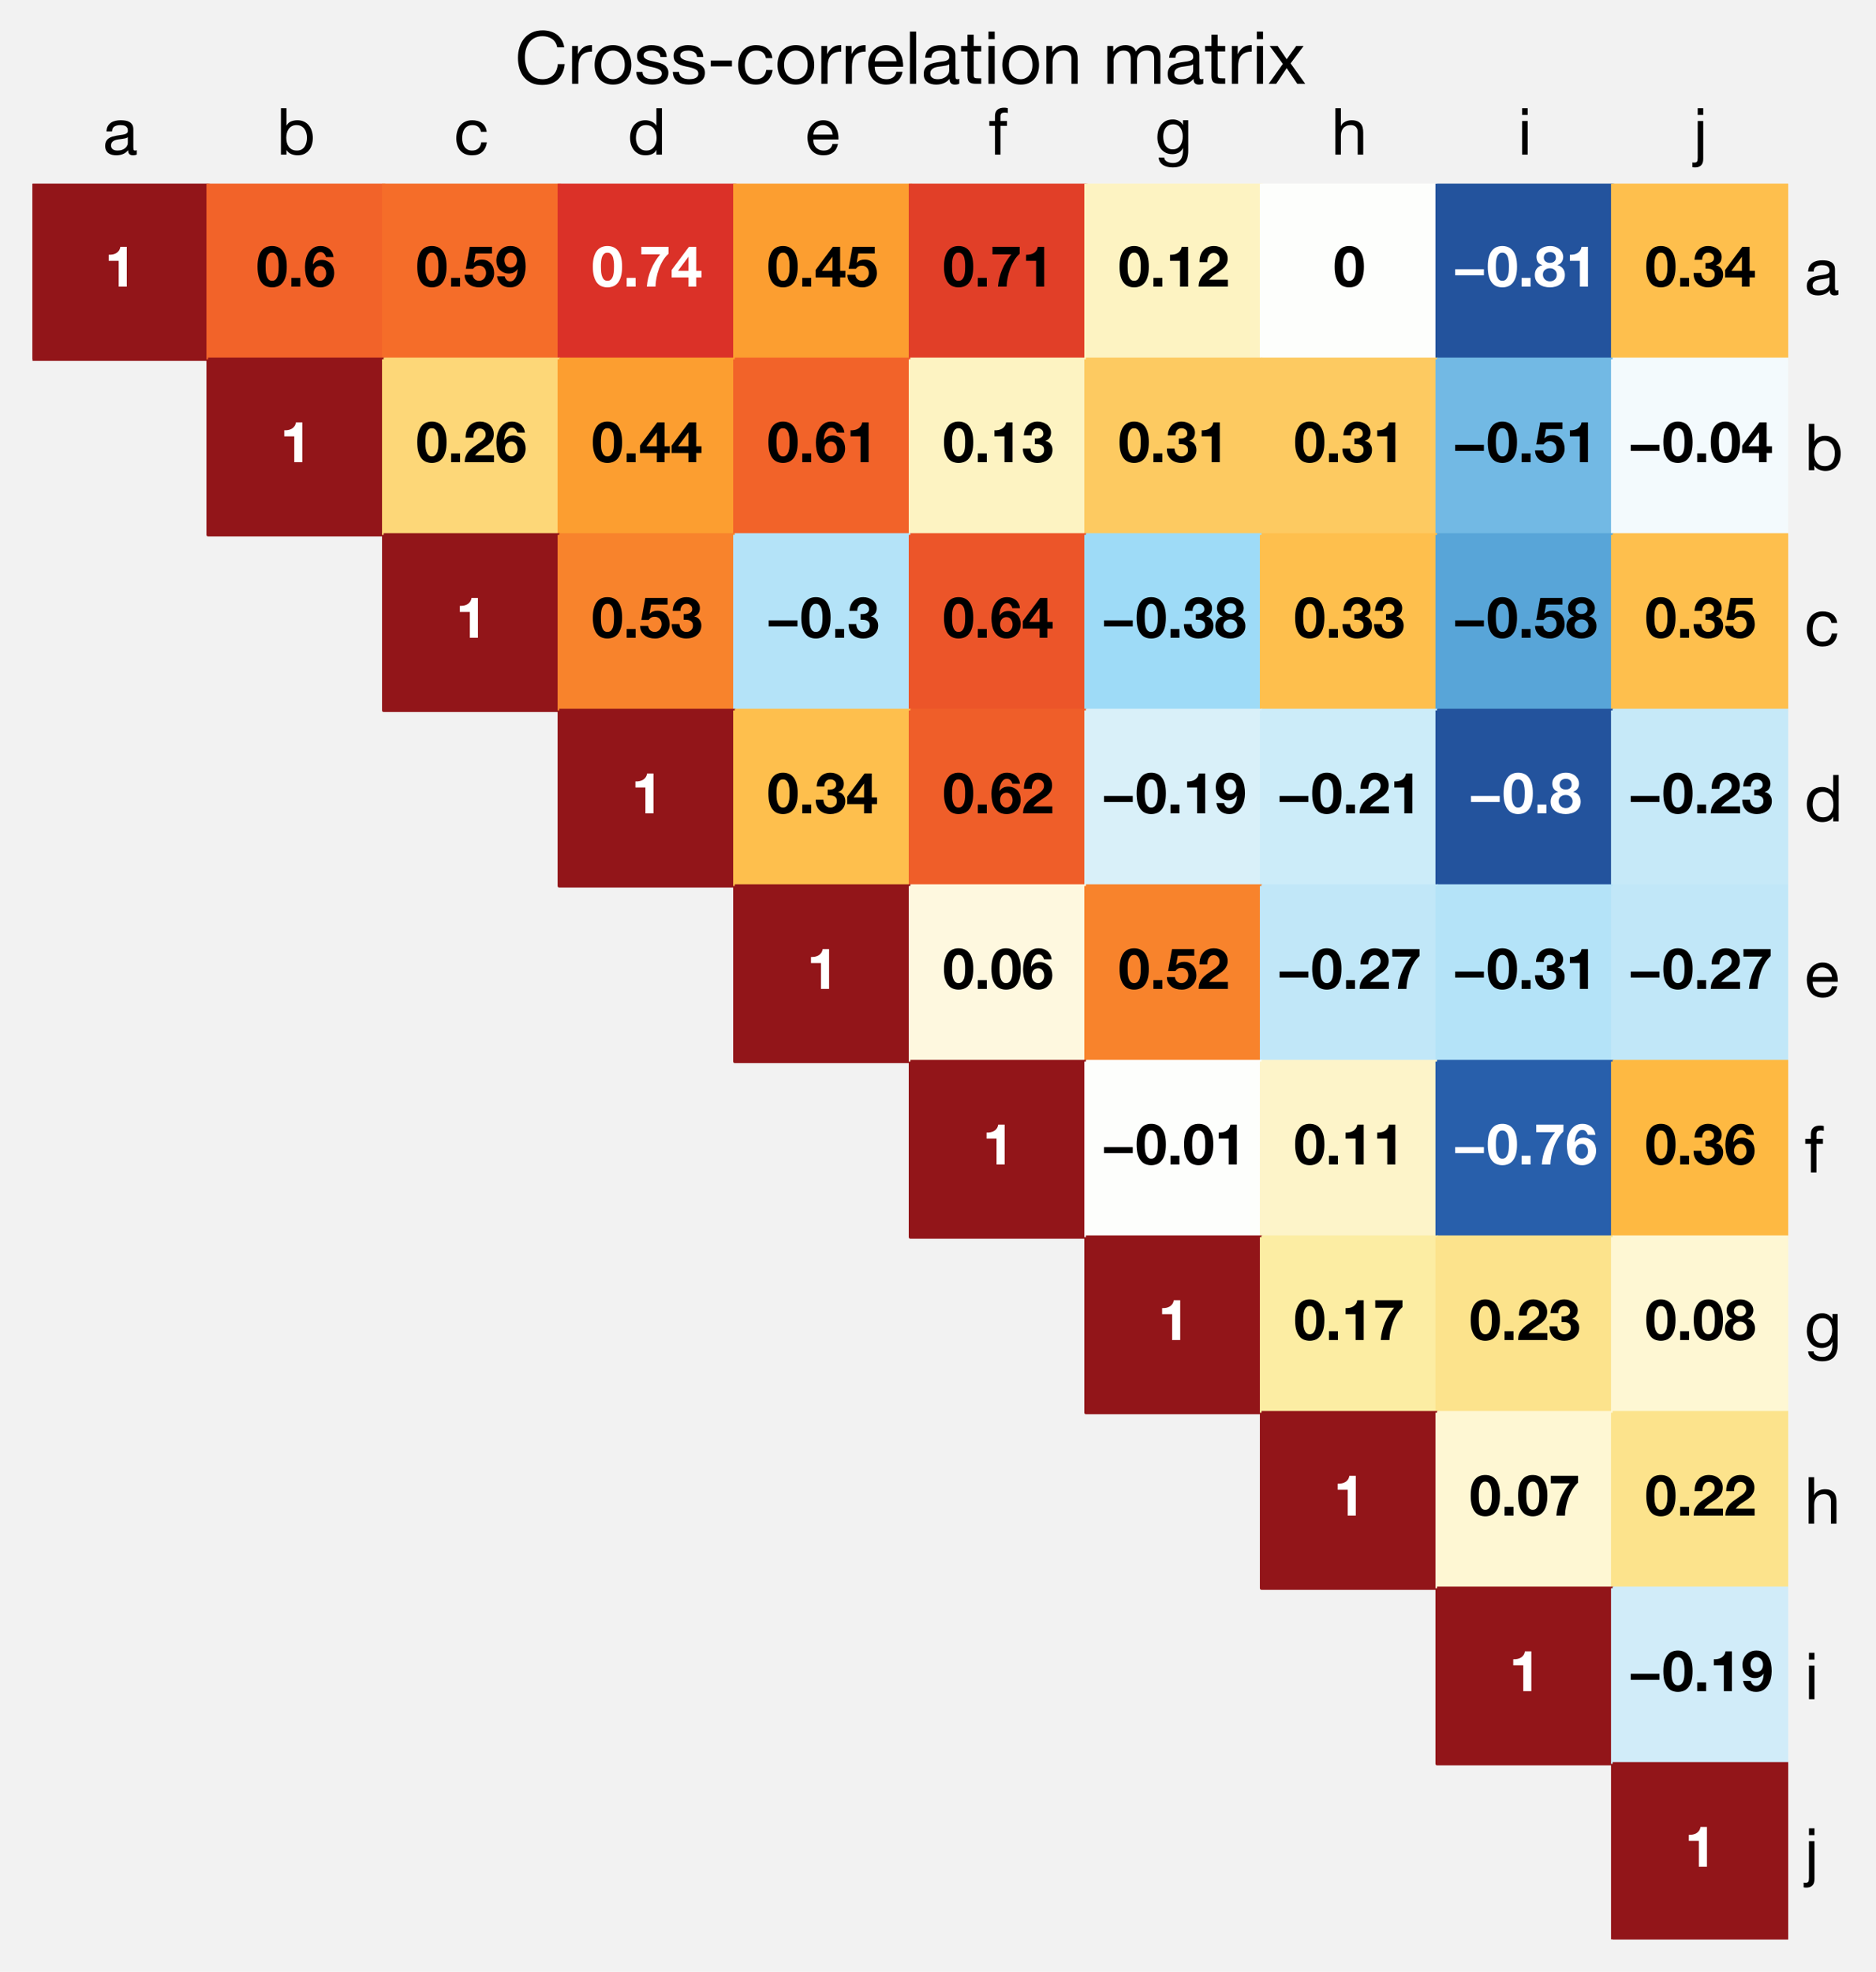 <?xml version="1.0" encoding="utf-8" standalone="no"?>
<!DOCTYPE svg PUBLIC "-//W3C//DTD SVG 1.1//EN"
  "http://www.w3.org/Graphics/SVG/1.1/DTD/svg11.dtd">
<!-- Created with matplotlib (https://matplotlib.org/) -->
<svg height="242.6pt" version="1.1" viewBox="0 0 230.8 242.6" width="230.8pt" xmlns="http://www.w3.org/2000/svg" xmlns:xlink="http://www.w3.org/1999/xlink">
 <defs>
  <style type="text/css">
*{stroke-linecap:butt;stroke-linejoin:round;}
  </style>
 </defs>
 <g id="figure_1">
  <g id="patch_1">
   <path d="M 0 242.6 
L 230.8 242.6 
L 230.8 0 
L 0 0 
z
" style="fill:#f2f2f2;"/>
  </g>
  <g id="axes_1">
   <g id="patch_2">
    <path d="M 4 238.6 
L 220 238.6 
L 220 22.6 
L 4 22.6 
z
" style="fill:none;opacity:0;"/>
   </g>
   <g id="QuadMesh_1">
    <path clip-path="url(#pdaf6074f83)" d="M 4 22.6 
L 25.6 22.6 
L 25.6 44.2 
L 4 44.2 
L 4 22.6 
" style="fill:#921519;stroke:#921519;stroke-width:0.4;"/>
    <path clip-path="url(#pdaf6074f83)" d="M 25.6 22.6 
L 47.2 22.6 
L 47.2 44.2 
L 25.6 44.2 
L 25.6 22.6 
" style="fill:#f26329;stroke:#f26329;stroke-width:0.4;"/>
    <path clip-path="url(#pdaf6074f83)" d="M 47.2 22.6 
L 68.8 22.6 
L 68.8 44.2 
L 47.2 44.2 
L 47.2 22.6 
" style="fill:#f56d29;stroke:#f56d29;stroke-width:0.4;"/>
    <path clip-path="url(#pdaf6074f83)" d="M 68.8 22.6 
L 90.4 22.6 
L 90.4 44.2 
L 68.8 44.2 
L 68.8 22.6 
" style="fill:#db3128;stroke:#db3128;stroke-width:0.4;"/>
    <path clip-path="url(#pdaf6074f83)" d="M 90.4 22.6 
L 112 22.6 
L 112 44.2 
L 90.4 44.2 
L 90.4 22.6 
" style="fill:#fc9e30;stroke:#fc9e30;stroke-width:0.4;"/>
    <path clip-path="url(#pdaf6074f83)" d="M 112 22.6 
L 133.6 22.6 
L 133.6 44.2 
L 112 44.2 
L 112 22.6 
" style="fill:#e13f28;stroke:#e13f28;stroke-width:0.4;"/>
    <path clip-path="url(#pdaf6074f83)" d="M 133.6 22.6 
L 155.2 22.6 
L 155.2 44.2 
L 133.6 44.2 
L 133.6 22.6 
" style="fill:#fdf3c2;stroke:#fdf3c2;stroke-width:0.4;"/>
    <path clip-path="url(#pdaf6074f83)" d="M 155.2 22.6 
L 176.8 22.6 
L 176.8 44.2 
L 155.2 44.2 
L 155.2 22.6 
" style="fill:#fdfefc;stroke:#fdfefc;stroke-width:0.4;"/>
    <path clip-path="url(#pdaf6074f83)" d="M 176.8 22.6 
L 198.4 22.6 
L 198.4 44.2 
L 176.8 44.2 
L 176.8 22.6 
" style="fill:#23539d;stroke:#23539d;stroke-width:0.4;"/>
    <path clip-path="url(#pdaf6074f83)" d="M 198.4 22.6 
L 220 22.6 
L 220 44.2 
L 198.4 44.2 
L 198.4 22.6 
" style="fill:#febf4d;stroke:#febf4d;stroke-width:0.4;"/>
    <path clip-path="url(#pdaf6074f83)" d="M 4 44.2 
L 25.6 44.2 
L 25.6 65.8 
L 4 65.8 
L 4 44.2 
" style="fill:none;"/>
    <path clip-path="url(#pdaf6074f83)" d="M 25.6 44.2 
L 47.2 44.2 
L 47.2 65.8 
L 25.6 65.8 
L 25.6 44.2 
" style="fill:#921519;stroke:#921519;stroke-width:0.4;"/>
    <path clip-path="url(#pdaf6074f83)" d="M 47.2 44.2 
L 68.8 44.2 
L 68.8 65.8 
L 47.2 65.8 
L 47.2 44.2 
" style="fill:#fdd778;stroke:#fdd778;stroke-width:0.4;"/>
    <path clip-path="url(#pdaf6074f83)" d="M 68.8 44.2 
L 90.4 44.2 
L 90.4 65.8 
L 68.8 65.8 
L 68.8 44.2 
" style="fill:#fc9e30;stroke:#fc9e30;stroke-width:0.4;"/>
    <path clip-path="url(#pdaf6074f83)" d="M 90.4 44.2 
L 112 44.2 
L 112 65.8 
L 90.4 65.8 
L 90.4 44.2 
" style="fill:#f26329;stroke:#f26329;stroke-width:0.4;"/>
    <path clip-path="url(#pdaf6074f83)" d="M 112 44.2 
L 133.6 44.2 
L 133.6 65.8 
L 112 65.8 
L 112 44.2 
" style="fill:#fdf3c2;stroke:#fdf3c2;stroke-width:0.4;"/>
    <path clip-path="url(#pdaf6074f83)" d="M 133.6 44.2 
L 155.2 44.2 
L 155.2 65.8 
L 133.6 65.8 
L 133.6 44.2 
" style="fill:#fdca61;stroke:#fdca61;stroke-width:0.4;"/>
    <path clip-path="url(#pdaf6074f83)" d="M 155.2 44.2 
L 176.8 44.2 
L 176.8 65.8 
L 155.2 65.8 
L 155.2 44.2 
" style="fill:#fdca61;stroke:#fdca61;stroke-width:0.4;"/>
    <path clip-path="url(#pdaf6074f83)" d="M 176.8 44.2 
L 198.4 44.2 
L 198.4 65.8 
L 176.8 65.8 
L 176.8 44.2 
" style="fill:#72b9e4;stroke:#72b9e4;stroke-width:0.4;"/>
    <path clip-path="url(#pdaf6074f83)" d="M 198.4 44.2 
L 220 44.2 
L 220 65.8 
L 198.4 65.8 
L 198.4 44.2 
" style="fill:#f3fafd;stroke:#f3fafd;stroke-width:0.4;"/>
    <path clip-path="url(#pdaf6074f83)" d="M 4 65.8 
L 25.6 65.8 
L 25.6 87.4 
L 4 87.4 
L 4 65.8 
" style="fill:none;"/>
    <path clip-path="url(#pdaf6074f83)" d="M 25.6 65.8 
L 47.2 65.8 
L 47.2 87.4 
L 25.6 87.4 
L 25.6 65.8 
" style="fill:none;"/>
    <path clip-path="url(#pdaf6074f83)" d="M 47.2 65.8 
L 68.8 65.8 
L 68.8 87.4 
L 47.2 87.4 
L 47.2 65.8 
" style="fill:#921519;stroke:#921519;stroke-width:0.4;"/>
    <path clip-path="url(#pdaf6074f83)" d="M 68.8 65.8 
L 90.4 65.8 
L 90.4 87.4 
L 68.8 87.4 
L 68.8 65.8 
" style="fill:#f8832c;stroke:#f8832c;stroke-width:0.4;"/>
    <path clip-path="url(#pdaf6074f83)" d="M 90.4 65.8 
L 112 65.8 
L 112 87.4 
L 90.4 87.4 
L 90.4 65.8 
" style="fill:#b4e3f8;stroke:#b4e3f8;stroke-width:0.4;"/>
    <path clip-path="url(#pdaf6074f83)" d="M 112 65.8 
L 133.6 65.8 
L 133.6 87.4 
L 112 87.4 
L 112 65.8 
" style="fill:#ec5529;stroke:#ec5529;stroke-width:0.4;"/>
    <path clip-path="url(#pdaf6074f83)" d="M 133.6 65.8 
L 155.2 65.8 
L 155.2 87.4 
L 133.6 87.4 
L 133.6 65.8 
" style="fill:#9edbf7;stroke:#9edbf7;stroke-width:0.4;"/>
    <path clip-path="url(#pdaf6074f83)" d="M 155.2 65.8 
L 176.8 65.8 
L 176.8 87.4 
L 155.2 87.4 
L 155.2 65.8 
" style="fill:#febf4d;stroke:#febf4d;stroke-width:0.4;"/>
    <path clip-path="url(#pdaf6074f83)" d="M 176.8 65.8 
L 198.4 65.8 
L 198.4 87.4 
L 176.8 87.4 
L 176.8 65.8 
" style="fill:#58a5d8;stroke:#58a5d8;stroke-width:0.4;"/>
    <path clip-path="url(#pdaf6074f83)" d="M 198.4 65.8 
L 220 65.8 
L 220 87.4 
L 198.4 87.4 
L 198.4 65.8 
" style="fill:#febf4d;stroke:#febf4d;stroke-width:0.4;"/>
    <path clip-path="url(#pdaf6074f83)" d="M 4 87.4 
L 25.6 87.4 
L 25.6 109 
L 4 109 
L 4 87.4 
" style="fill:none;"/>
    <path clip-path="url(#pdaf6074f83)" d="M 25.6 87.4 
L 47.2 87.4 
L 47.2 109 
L 25.6 109 
L 25.6 87.4 
" style="fill:none;"/>
    <path clip-path="url(#pdaf6074f83)" d="M 47.2 87.4 
L 68.8 87.4 
L 68.8 109 
L 47.2 109 
L 47.2 87.4 
" style="fill:none;"/>
    <path clip-path="url(#pdaf6074f83)" d="M 68.8 87.4 
L 90.4 87.4 
L 90.4 109 
L 68.8 109 
L 68.8 87.4 
" style="fill:#921519;stroke:#921519;stroke-width:0.4;"/>
    <path clip-path="url(#pdaf6074f83)" d="M 90.4 87.4 
L 112 87.4 
L 112 109 
L 90.4 109 
L 90.4 87.4 
" style="fill:#febf4d;stroke:#febf4d;stroke-width:0.4;"/>
    <path clip-path="url(#pdaf6074f83)" d="M 112 87.4 
L 133.6 87.4 
L 133.6 109 
L 112 109 
L 112 87.4 
" style="fill:#ef5e29;stroke:#ef5e29;stroke-width:0.4;"/>
    <path clip-path="url(#pdaf6074f83)" d="M 133.6 87.4 
L 155.2 87.4 
L 155.2 109 
L 133.6 109 
L 133.6 87.4 
" style="fill:#d9f0f9;stroke:#d9f0f9;stroke-width:0.4;"/>
    <path clip-path="url(#pdaf6074f83)" d="M 155.2 87.4 
L 176.8 87.4 
L 176.8 109 
L 155.2 109 
L 155.2 87.4 
" style="fill:#ccecf9;stroke:#ccecf9;stroke-width:0.4;"/>
    <path clip-path="url(#pdaf6074f83)" d="M 176.8 87.4 
L 198.4 87.4 
L 198.4 109 
L 176.8 109 
L 176.8 87.4 
" style="fill:#23539d;stroke:#23539d;stroke-width:0.4;"/>
    <path clip-path="url(#pdaf6074f83)" d="M 198.4 87.4 
L 220 87.4 
L 220 109 
L 198.4 109 
L 198.4 87.4 
" style="fill:#c6e9f8;stroke:#c6e9f8;stroke-width:0.4;"/>
    <path clip-path="url(#pdaf6074f83)" d="M 4 109 
L 25.6 109 
L 25.6 130.6 
L 4 130.6 
L 4 109 
" style="fill:none;"/>
    <path clip-path="url(#pdaf6074f83)" d="M 25.6 109 
L 47.2 109 
L 47.2 130.6 
L 25.6 130.6 
L 25.6 109 
" style="fill:none;"/>
    <path clip-path="url(#pdaf6074f83)" d="M 47.2 109 
L 68.8 109 
L 68.8 130.6 
L 47.2 130.6 
L 47.2 109 
" style="fill:none;"/>
    <path clip-path="url(#pdaf6074f83)" d="M 68.8 109 
L 90.4 109 
L 90.4 130.6 
L 68.8 130.6 
L 68.8 109 
" style="fill:none;"/>
    <path clip-path="url(#pdaf6074f83)" d="M 90.4 109 
L 112 109 
L 112 130.6 
L 90.4 130.6 
L 90.4 109 
" style="fill:#921519;stroke:#921519;stroke-width:0.4;"/>
    <path clip-path="url(#pdaf6074f83)" d="M 112 109 
L 133.6 109 
L 133.6 130.6 
L 112 130.6 
L 112 109 
" style="fill:#fef8df;stroke:#fef8df;stroke-width:0.4;"/>
    <path clip-path="url(#pdaf6074f83)" d="M 133.6 109 
L 155.2 109 
L 155.2 130.6 
L 133.6 130.6 
L 133.6 109 
" style="fill:#f8832c;stroke:#f8832c;stroke-width:0.4;"/>
    <path clip-path="url(#pdaf6074f83)" d="M 155.2 109 
L 176.8 109 
L 176.8 130.6 
L 155.2 130.6 
L 155.2 109 
" style="fill:#c1e7f8;stroke:#c1e7f8;stroke-width:0.4;"/>
    <path clip-path="url(#pdaf6074f83)" d="M 176.8 109 
L 198.4 109 
L 198.4 130.6 
L 176.8 130.6 
L 176.8 109 
" style="fill:#b4e3f8;stroke:#b4e3f8;stroke-width:0.4;"/>
    <path clip-path="url(#pdaf6074f83)" d="M 198.4 109 
L 220 109 
L 220 130.6 
L 198.4 130.6 
L 198.4 109 
" style="fill:#c1e7f8;stroke:#c1e7f8;stroke-width:0.4;"/>
    <path clip-path="url(#pdaf6074f83)" d="M 4 130.6 
L 25.6 130.6 
L 25.6 152.2 
L 4 152.2 
L 4 130.6 
" style="fill:none;"/>
    <path clip-path="url(#pdaf6074f83)" d="M 25.6 130.6 
L 47.2 130.6 
L 47.2 152.2 
L 25.6 152.2 
L 25.6 130.6 
" style="fill:none;"/>
    <path clip-path="url(#pdaf6074f83)" d="M 47.2 130.6 
L 68.8 130.6 
L 68.8 152.2 
L 47.2 152.2 
L 47.2 130.6 
" style="fill:none;"/>
    <path clip-path="url(#pdaf6074f83)" d="M 68.8 130.6 
L 90.4 130.6 
L 90.4 152.2 
L 68.8 152.2 
L 68.8 130.6 
" style="fill:none;"/>
    <path clip-path="url(#pdaf6074f83)" d="M 90.4 130.6 
L 112 130.6 
L 112 152.2 
L 90.4 152.2 
L 90.4 130.6 
" style="fill:none;"/>
    <path clip-path="url(#pdaf6074f83)" d="M 112 130.6 
L 133.6 130.6 
L 133.6 152.2 
L 112 152.2 
L 112 130.6 
" style="fill:#921519;stroke:#921519;stroke-width:0.4;"/>
    <path clip-path="url(#pdaf6074f83)" d="M 133.6 130.6 
L 155.2 130.6 
L 155.2 152.2 
L 133.6 152.2 
L 133.6 130.6 
" style="fill:#fdfefc;stroke:#fdfefc;stroke-width:0.4;"/>
    <path clip-path="url(#pdaf6074f83)" d="M 155.2 130.6 
L 176.8 130.6 
L 176.8 152.2 
L 155.2 152.2 
L 155.2 130.6 
" style="fill:#fdf4c9;stroke:#fdf4c9;stroke-width:0.4;"/>
    <path clip-path="url(#pdaf6074f83)" d="M 176.8 130.6 
L 198.4 130.6 
L 198.4 152.2 
L 176.8 152.2 
L 176.8 130.6 
" style="fill:#285fab;stroke:#285fab;stroke-width:0.4;"/>
    <path clip-path="url(#pdaf6074f83)" d="M 198.4 130.6 
L 220 130.6 
L 220 152.2 
L 198.4 152.2 
L 198.4 130.6 
" style="fill:#feb942;stroke:#feb942;stroke-width:0.4;"/>
    <path clip-path="url(#pdaf6074f83)" d="M 4 152.2 
L 25.6 152.2 
L 25.6 173.8 
L 4 173.8 
L 4 152.2 
" style="fill:none;"/>
    <path clip-path="url(#pdaf6074f83)" d="M 25.6 152.2 
L 47.2 152.2 
L 47.2 173.8 
L 25.6 173.8 
L 25.6 152.2 
" style="fill:none;"/>
    <path clip-path="url(#pdaf6074f83)" d="M 47.2 152.2 
L 68.8 152.2 
L 68.8 173.8 
L 47.2 173.8 
L 47.2 152.2 
" style="fill:none;"/>
    <path clip-path="url(#pdaf6074f83)" d="M 68.8 152.2 
L 90.4 152.2 
L 90.4 173.8 
L 68.8 173.8 
L 68.8 152.2 
" style="fill:none;"/>
    <path clip-path="url(#pdaf6074f83)" d="M 90.4 152.2 
L 112 152.2 
L 112 173.8 
L 90.4 173.8 
L 90.4 152.2 
" style="fill:none;"/>
    <path clip-path="url(#pdaf6074f83)" d="M 112 152.2 
L 133.6 152.2 
L 133.6 173.8 
L 112 173.8 
L 112 152.2 
" style="fill:none;"/>
    <path clip-path="url(#pdaf6074f83)" d="M 133.6 152.2 
L 155.2 152.2 
L 155.2 173.8 
L 133.6 173.8 
L 133.6 152.2 
" style="fill:#921519;stroke:#921519;stroke-width:0.4;"/>
    <path clip-path="url(#pdaf6074f83)" d="M 155.2 152.2 
L 176.8 152.2 
L 176.8 173.8 
L 155.2 173.8 
L 155.2 152.2 
" style="fill:#fceda3;stroke:#fceda3;stroke-width:0.4;"/>
    <path clip-path="url(#pdaf6074f83)" d="M 176.8 152.2 
L 198.4 152.2 
L 198.4 173.8 
L 176.8 173.8 
L 176.8 152.2 
" style="fill:#fce38c;stroke:#fce38c;stroke-width:0.4;"/>
    <path clip-path="url(#pdaf6074f83)" d="M 198.4 152.2 
L 220 152.2 
L 220 173.8 
L 198.4 173.8 
L 198.4 152.2 
" style="fill:#fef7d3;stroke:#fef7d3;stroke-width:0.4;"/>
    <path clip-path="url(#pdaf6074f83)" d="M 4 173.8 
L 25.6 173.8 
L 25.6 195.4 
L 4 195.4 
L 4 173.8 
" style="fill:none;"/>
    <path clip-path="url(#pdaf6074f83)" d="M 25.6 173.8 
L 47.2 173.8 
L 47.2 195.4 
L 25.6 195.4 
L 25.6 173.8 
" style="fill:none;"/>
    <path clip-path="url(#pdaf6074f83)" d="M 47.2 173.8 
L 68.8 173.8 
L 68.8 195.4 
L 47.2 195.4 
L 47.2 173.8 
" style="fill:none;"/>
    <path clip-path="url(#pdaf6074f83)" d="M 68.8 173.8 
L 90.4 173.8 
L 90.4 195.4 
L 68.8 195.4 
L 68.8 173.8 
" style="fill:none;"/>
    <path clip-path="url(#pdaf6074f83)" d="M 90.4 173.8 
L 112 173.8 
L 112 195.4 
L 90.4 195.4 
L 90.4 173.8 
" style="fill:none;"/>
    <path clip-path="url(#pdaf6074f83)" d="M 112 173.8 
L 133.6 173.8 
L 133.6 195.4 
L 112 195.4 
L 112 173.8 
" style="fill:none;"/>
    <path clip-path="url(#pdaf6074f83)" d="M 133.6 173.8 
L 155.2 173.8 
L 155.2 195.4 
L 133.6 195.4 
L 133.6 173.8 
" style="fill:none;"/>
    <path clip-path="url(#pdaf6074f83)" d="M 155.2 173.8 
L 176.8 173.8 
L 176.8 195.4 
L 155.2 195.4 
L 155.2 173.8 
" style="fill:#921519;stroke:#921519;stroke-width:0.4;"/>
    <path clip-path="url(#pdaf6074f83)" d="M 176.8 173.8 
L 198.4 173.8 
L 198.4 195.4 
L 176.8 195.4 
L 176.8 173.8 
" style="fill:#fef7d3;stroke:#fef7d3;stroke-width:0.4;"/>
    <path clip-path="url(#pdaf6074f83)" d="M 198.4 173.8 
L 220 173.8 
L 220 195.4 
L 198.4 195.4 
L 198.4 173.8 
" style="fill:#fce38c;stroke:#fce38c;stroke-width:0.4;"/>
    <path clip-path="url(#pdaf6074f83)" d="M 4 195.4 
L 25.6 195.4 
L 25.6 217 
L 4 217 
L 4 195.4 
" style="fill:none;"/>
    <path clip-path="url(#pdaf6074f83)" d="M 25.6 195.4 
L 47.2 195.4 
L 47.2 217 
L 25.6 217 
L 25.6 195.4 
" style="fill:none;"/>
    <path clip-path="url(#pdaf6074f83)" d="M 47.2 195.4 
L 68.8 195.4 
L 68.8 217 
L 47.2 217 
L 47.2 195.4 
" style="fill:none;"/>
    <path clip-path="url(#pdaf6074f83)" d="M 68.8 195.4 
L 90.4 195.4 
L 90.4 217 
L 68.8 217 
L 68.8 195.4 
" style="fill:none;"/>
    <path clip-path="url(#pdaf6074f83)" d="M 90.4 195.4 
L 112 195.4 
L 112 217 
L 90.4 217 
L 90.4 195.4 
" style="fill:none;"/>
    <path clip-path="url(#pdaf6074f83)" d="M 112 195.4 
L 133.6 195.4 
L 133.6 217 
L 112 217 
L 112 195.4 
" style="fill:none;"/>
    <path clip-path="url(#pdaf6074f83)" d="M 133.6 195.4 
L 155.2 195.4 
L 155.2 217 
L 133.6 217 
L 133.6 195.4 
" style="fill:none;"/>
    <path clip-path="url(#pdaf6074f83)" d="M 155.2 195.4 
L 176.8 195.4 
L 176.8 217 
L 155.2 217 
L 155.2 195.4 
" style="fill:none;"/>
    <path clip-path="url(#pdaf6074f83)" d="M 176.8 195.4 
L 198.4 195.4 
L 198.4 217 
L 176.8 217 
L 176.8 195.4 
" style="fill:#921519;stroke:#921519;stroke-width:0.4;"/>
    <path clip-path="url(#pdaf6074f83)" d="M 198.4 195.4 
L 220 195.4 
L 220 217 
L 198.4 217 
L 198.4 195.4 
" style="fill:#d1ecf9;stroke:#d1ecf9;stroke-width:0.4;"/>
    <path clip-path="url(#pdaf6074f83)" d="M 4 217 
L 25.6 217 
L 25.6 238.6 
L 4 238.6 
L 4 217 
" style="fill:none;"/>
    <path clip-path="url(#pdaf6074f83)" d="M 25.6 217 
L 47.2 217 
L 47.2 238.6 
L 25.6 238.6 
L 25.6 217 
" style="fill:none;"/>
    <path clip-path="url(#pdaf6074f83)" d="M 47.2 217 
L 68.8 217 
L 68.8 238.6 
L 47.2 238.6 
L 47.2 217 
" style="fill:none;"/>
    <path clip-path="url(#pdaf6074f83)" d="M 68.8 217 
L 90.4 217 
L 90.4 238.6 
L 68.8 238.6 
L 68.8 217 
" style="fill:none;"/>
    <path clip-path="url(#pdaf6074f83)" d="M 90.4 217 
L 112 217 
L 112 238.6 
L 90.4 238.6 
L 90.4 217 
" style="fill:none;"/>
    <path clip-path="url(#pdaf6074f83)" d="M 112 217 
L 133.6 217 
L 133.6 238.6 
L 112 238.6 
L 112 217 
" style="fill:none;"/>
    <path clip-path="url(#pdaf6074f83)" d="M 133.6 217 
L 155.2 217 
L 155.2 238.6 
L 133.6 238.6 
L 133.6 217 
" style="fill:none;"/>
    <path clip-path="url(#pdaf6074f83)" d="M 155.2 217 
L 176.8 217 
L 176.8 238.6 
L 155.2 238.6 
L 155.2 217 
" style="fill:none;"/>
    <path clip-path="url(#pdaf6074f83)" d="M 176.8 217 
L 198.4 217 
L 198.4 238.6 
L 176.8 238.6 
L 176.8 217 
" style="fill:none;"/>
    <path clip-path="url(#pdaf6074f83)" d="M 198.4 217 
L 220 217 
L 220 238.6 
L 198.4 238.6 
L 198.4 217 
" style="fill:#921519;stroke:#921519;stroke-width:0.4;"/>
   </g>
   <g id="matplotlib.axis_1">
    <g id="xtick_1">
     <g id="line2d_1"/>
     <g id="text_1">
      <!-- a -->
      <defs>
       <path d="M 52.203 0.203 
Q 50 -1.094 46.094 -1.094 
Q 42.797 -1.094 40.844 0.75 
Q 38.906 2.594 38.906 6.797 
Q 35.406 2.594 30.75 0.75 
Q 26.094 -1.094 20.703 -1.094 
Q 17.203 -1.094 14.047 -0.297 
Q 10.906 0.5 8.594 2.203 
Q 6.297 3.906 4.938 6.656 
Q 3.594 9.406 3.594 13.297 
Q 3.594 17.703 5.094 20.5 
Q 6.594 23.297 9.047 25.047 
Q 11.5 26.797 14.641 27.688 
Q 17.797 28.594 21.094 29.203 
Q 24.594 29.906 27.75 30.25 
Q 30.906 30.594 33.297 31.25 
Q 35.703 31.906 37.094 33.156 
Q 38.5 34.406 38.5 36.797 
Q 38.5 39.594 37.453 41.297 
Q 36.406 43 34.75 43.891 
Q 33.094 44.797 31.047 45.094 
Q 29 45.406 27 45.406 
Q 21.594 45.406 18 43.344 
Q 14.406 41.297 14.094 35.594 
L 5.594 35.594 
Q 5.797 40.406 7.594 43.703 
Q 9.406 47 12.406 49.047 
Q 15.406 51.094 19.25 52 
Q 23.094 52.906 27.5 52.906 
Q 31 52.906 34.453 52.406 
Q 37.906 51.906 40.703 50.344 
Q 43.5 48.797 45.203 46 
Q 46.906 43.203 46.906 38.703 
L 46.906 12.094 
Q 46.906 9.094 47.25 7.688 
Q 47.594 6.297 49.594 6.297 
Q 50.703 6.297 52.203 6.797 
z
M 38.406 26.703 
Q 36.797 25.5 34.188 24.953 
Q 31.594 24.406 28.75 24.047 
Q 25.906 23.703 23 23.25 
Q 20.094 22.797 17.797 21.797 
Q 15.5 20.797 14.047 18.938 
Q 12.594 17.094 12.594 13.906 
Q 12.594 11.797 13.438 10.344 
Q 14.297 8.906 15.641 8 
Q 17 7.094 18.797 6.688 
Q 20.594 6.297 22.594 6.297 
Q 26.797 6.297 29.797 7.438 
Q 32.797 8.594 34.688 10.344 
Q 36.594 12.094 37.5 14.141 
Q 38.406 16.203 38.406 18 
z
" id="HelveticaNeue-97"/>
      </defs>
      <g transform="translate(12.652 19.024)scale(0.08 -0.08)">
       <use xlink:href="#HelveticaNeue-97"/>
      </g>
     </g>
    </g>
    <g id="xtick_2">
     <g id="line2d_2"/>
     <g id="text_2">
      <!-- b -->
      <defs>
       <path d="M 6.703 71.406 
L 6.703 0 
L 15.203 0 
L 15.203 6.906 
L 15.406 6.906 
Q 16.797 4.594 18.844 3.047 
Q 20.906 1.5 23.203 0.594 
Q 25.5 -0.297 27.844 -0.688 
Q 30.203 -1.094 32.094 -1.094 
Q 38 -1.094 42.453 1 
Q 46.906 3.094 49.844 6.75 
Q 52.797 10.406 54.25 15.297 
Q 55.703 20.203 55.703 25.703 
Q 55.703 31.203 54.203 36.094 
Q 52.703 41 49.75 44.75 
Q 46.797 48.5 42.344 50.703 
Q 37.906 52.906 31.906 52.906 
Q 26.5 52.906 22 50.953 
Q 17.5 49 15.406 44.703 
L 15.203 44.703 
L 15.203 71.406 
z
M 46.703 26.297 
Q 46.703 22.5 45.891 18.891 
Q 45.094 15.297 43.297 12.5 
Q 41.5 9.703 38.547 8 
Q 35.594 6.297 31.203 6.297 
Q 26.797 6.297 23.688 7.938 
Q 20.594 9.594 18.641 12.297 
Q 16.703 15 15.797 18.547 
Q 14.906 22.094 14.906 25.906 
Q 14.906 29.5 15.75 33 
Q 16.594 36.5 18.5 39.25 
Q 20.406 42 23.406 43.703 
Q 26.406 45.406 30.703 45.406 
Q 34.797 45.406 37.844 43.797 
Q 40.906 42.203 42.844 39.5 
Q 44.797 36.797 45.75 33.344 
Q 46.703 29.906 46.703 26.297 
z
" id="HelveticaNeue-98"/>
      </defs>
      <g transform="translate(34.028 19.024)scale(0.08 -0.08)">
       <use xlink:href="#HelveticaNeue-98"/>
      </g>
     </g>
    </g>
    <g id="xtick_3">
     <g id="line2d_3"/>
     <g id="text_3">
      <!-- c -->
      <defs>
       <path d="M 41.5 35.094 
L 50.297 35.094 
Q 49.797 39.703 47.891 43.047 
Q 46 46.406 43.047 48.594 
Q 40.094 50.797 36.25 51.844 
Q 32.406 52.906 28 52.906 
Q 21.906 52.906 17.297 50.75 
Q 12.703 48.594 9.641 44.844 
Q 6.594 41.094 5.094 36.047 
Q 3.594 31 3.594 25.203 
Q 3.594 19.406 5.141 14.547 
Q 6.703 9.703 9.75 6.203 
Q 12.797 2.703 17.344 0.797 
Q 21.906 -1.094 27.797 -1.094 
Q 37.703 -1.094 43.453 4.094 
Q 49.203 9.297 50.594 18.906 
L 41.906 18.906 
Q 41.094 12.906 37.547 9.594 
Q 34 6.297 27.703 6.297 
Q 23.703 6.297 20.797 7.891 
Q 17.906 9.5 16.094 12.141 
Q 14.297 14.797 13.438 18.188 
Q 12.594 21.594 12.594 25.203 
Q 12.594 29.094 13.391 32.75 
Q 14.203 36.406 16.047 39.203 
Q 17.906 42 21 43.703 
Q 24.094 45.406 28.703 45.406 
Q 34.094 45.406 37.297 42.703 
Q 40.5 40 41.5 35.094 
z
" id="HelveticaNeue-99"/>
      </defs>
      <g transform="translate(55.852 19.024)scale(0.08 -0.08)">
       <use xlink:href="#HelveticaNeue-99"/>
      </g>
     </g>
    </g>
    <g id="xtick_4">
     <g id="line2d_4"/>
     <g id="text_4">
      <!-- d -->
      <defs>
       <path d="M 12.594 25.406 
Q 12.594 29.203 13.391 32.797 
Q 14.203 36.406 16 39.203 
Q 17.797 42 20.797 43.703 
Q 23.797 45.406 28.094 45.406 
Q 32.5 45.406 35.594 43.75 
Q 38.703 42.094 40.641 39.391 
Q 42.594 36.703 43.5 33.141 
Q 44.406 29.594 44.406 25.797 
Q 44.406 22.203 43.547 18.703 
Q 42.703 15.203 40.797 12.453 
Q 38.906 9.703 35.906 8 
Q 32.906 6.297 28.594 6.297 
Q 24.5 6.297 21.453 7.891 
Q 18.406 9.5 16.453 12.203 
Q 14.5 14.906 13.547 18.344 
Q 12.594 21.797 12.594 25.406 
z
M 52.594 0 
L 52.594 71.406 
L 44.094 71.406 
L 44.094 44.797 
L 43.906 44.797 
Q 42.5 47.094 40.453 48.641 
Q 38.406 50.203 36.094 51.141 
Q 33.797 52.094 31.5 52.5 
Q 29.203 52.906 27.203 52.906 
Q 21.297 52.906 16.844 50.75 
Q 12.406 48.594 9.453 44.938 
Q 6.5 41.297 5.047 36.391 
Q 3.594 31.5 3.594 26 
Q 3.594 20.5 5.094 15.594 
Q 6.594 10.703 9.547 7 
Q 12.5 3.297 16.953 1.094 
Q 21.406 -1.094 27.406 -1.094 
Q 32.797 -1.094 37.297 0.797 
Q 41.797 2.703 43.906 7 
L 44.094 7 
L 44.094 0 
z
" id="HelveticaNeue-100"/>
      </defs>
      <g transform="translate(77.228 19.024)scale(0.08 -0.08)">
       <use xlink:href="#HelveticaNeue-100"/>
      </g>
     </g>
    </g>
    <g id="xtick_5">
     <g id="line2d_5"/>
     <g id="text_5">
      <!-- e -->
      <defs>
       <path d="M 42.297 30.797 
L 12.594 30.797 
Q 12.797 33.797 13.891 36.438 
Q 15 39.094 16.891 41.094 
Q 18.797 43.094 21.438 44.25 
Q 24.094 45.406 27.406 45.406 
Q 30.594 45.406 33.25 44.25 
Q 35.906 43.094 37.844 41.141 
Q 39.797 39.203 40.938 36.5 
Q 42.094 33.797 42.297 30.797 
z
M 50.5 16.406 
L 42.094 16.406 
Q 41 11.297 37.547 8.797 
Q 34.094 6.297 28.703 6.297 
Q 24.5 6.297 21.391 7.688 
Q 18.297 9.094 16.297 11.438 
Q 14.297 13.797 13.391 16.844 
Q 12.5 19.906 12.594 23.297 
L 51.297 23.297 
Q 51.5 28 50.453 33.203 
Q 49.406 38.406 46.656 42.797 
Q 43.906 47.203 39.344 50.047 
Q 34.797 52.906 27.906 52.906 
Q 22.594 52.906 18.141 50.906 
Q 13.703 48.906 10.453 45.297 
Q 7.203 41.703 5.391 36.797 
Q 3.594 31.906 3.594 26 
Q 3.797 20.094 5.344 15.094 
Q 6.906 10.094 10 6.5 
Q 13.094 2.906 17.641 0.906 
Q 22.203 -1.094 28.406 -1.094 
Q 37.203 -1.094 43 3.297 
Q 48.797 7.703 50.5 16.406 
z
" id="HelveticaNeue-101"/>
      </defs>
      <g transform="translate(99.052 19.024)scale(0.08 -0.08)">
       <use xlink:href="#HelveticaNeue-101"/>
      </g>
     </g>
    </g>
    <g id="xtick_6">
     <g id="line2d_6"/>
     <g id="text_6">
      <!-- f -->
      <defs>
       <path d="M 9.906 44.203 
L 9.906 0 
L 18.406 0 
L 18.406 44.203 
L 28.406 44.203 
L 28.406 51.703 
L 18.406 51.703 
L 18.406 58.906 
Q 18.406 62.297 20.094 63.5 
Q 21.797 64.703 24.906 64.703 
Q 26 64.703 27.297 64.547 
Q 28.594 64.406 29.703 64 
L 29.703 71.406 
Q 28.5 71.797 26.953 72 
Q 25.406 72.203 24.203 72.203 
Q 17.203 72.203 13.547 68.953 
Q 9.906 65.703 9.906 59.406 
L 9.906 51.703 
L 1.203 51.703 
L 1.203 44.203 
z
" id="HelveticaNeue-102"/>
      </defs>
      <g transform="translate(121.616 19.024)scale(0.08 -0.08)">
       <use xlink:href="#HelveticaNeue-102"/>
      </g>
     </g>
    </g>
    <g id="xtick_7">
     <g id="line2d_7"/>
     <g id="text_7">
      <!-- g -->
      <defs>
       <path d="M 51 4.406 
L 51 51.703 
L 43 51.703 
L 43 44.297 
L 42.906 44.297 
Q 40.594 48.594 36.5 50.75 
Q 32.406 52.906 27.5 52.906 
Q 20.797 52.906 16.188 50.344 
Q 11.594 47.797 8.797 43.844 
Q 6 39.906 4.797 35.047 
Q 3.594 30.203 3.594 25.594 
Q 3.594 20.297 5.047 15.547 
Q 6.5 10.797 9.391 7.25 
Q 12.297 3.703 16.594 1.594 
Q 20.906 -0.5 26.703 -0.5 
Q 31.703 -0.5 36.141 1.75 
Q 40.594 4 42.797 8.797 
L 43 8.797 
L 43 5.406 
Q 43 1.094 42.141 -2.5 
Q 41.297 -6.094 39.391 -8.641 
Q 37.5 -11.203 34.594 -12.641 
Q 31.703 -14.094 27.5 -14.094 
Q 25.406 -14.094 23.094 -13.641 
Q 20.797 -13.203 18.844 -12.203 
Q 16.906 -11.203 15.547 -9.594 
Q 14.203 -8 14.094 -5.703 
L 5.594 -5.703 
Q 5.797 -9.906 7.797 -12.797 
Q 9.797 -15.703 12.844 -17.5 
Q 15.906 -19.297 19.656 -20.094 
Q 23.406 -20.906 27 -20.906 
Q 39.406 -20.906 45.203 -14.594 
Q 51 -8.297 51 4.406 
z
M 27.203 6.906 
Q 23 6.906 20.203 8.656 
Q 17.406 10.406 15.703 13.25 
Q 14 16.094 13.297 19.594 
Q 12.594 23.094 12.594 26.594 
Q 12.594 30.297 13.438 33.688 
Q 14.297 37.094 16.141 39.688 
Q 18 42.297 20.891 43.844 
Q 23.797 45.406 27.906 45.406 
Q 31.906 45.406 34.703 43.797 
Q 37.5 42.203 39.25 39.547 
Q 41 36.906 41.797 33.594 
Q 42.594 30.297 42.594 26.906 
Q 42.594 23.297 41.75 19.688 
Q 40.906 16.094 39.094 13.25 
Q 37.297 10.406 34.344 8.656 
Q 31.406 6.906 27.203 6.906 
z
" id="HelveticaNeue-103"/>
      </defs>
      <g transform="translate(142.104 18.927)scale(0.08 -0.08)">
       <use xlink:href="#HelveticaNeue-103"/>
      </g>
     </g>
    </g>
    <g id="xtick_8">
     <g id="line2d_8"/>
     <g id="text_8">
      <!-- h -->
      <defs>
       <path d="M 6.406 71.406 
L 6.406 0 
L 14.906 0 
L 14.906 29.203 
Q 14.906 32.703 15.844 35.641 
Q 16.797 38.594 18.688 40.797 
Q 20.594 43 23.438 44.203 
Q 26.297 45.406 30.203 45.406 
Q 35.094 45.406 37.891 42.594 
Q 40.703 39.797 40.703 35 
L 40.703 0 
L 49.203 0 
L 49.203 34 
Q 49.203 38.203 48.344 41.641 
Q 47.5 45.094 45.391 47.594 
Q 43.297 50.094 39.891 51.5 
Q 36.5 52.906 31.406 52.906 
Q 29.094 52.906 26.641 52.406 
Q 24.203 51.906 21.953 50.844 
Q 19.703 49.797 17.891 48.141 
Q 16.094 46.5 15.094 44.094 
L 14.906 44.094 
L 14.906 71.406 
z
" id="HelveticaNeue-104"/>
      </defs>
      <g transform="translate(163.776 19.024)scale(0.08 -0.08)">
       <use xlink:href="#HelveticaNeue-104"/>
      </g>
     </g>
    </g>
    <g id="xtick_9">
     <g id="line2d_9"/>
     <g id="text_9">
      <!-- i -->
      <defs>
       <path d="M 15.406 61 
L 15.406 71.406 
L 6.906 71.406 
L 6.906 61 
z
M 6.906 51.703 
L 6.906 0 
L 15.406 0 
L 15.406 51.703 
z
" id="HelveticaNeue-105"/>
      </defs>
      <g transform="translate(186.712 19.024)scale(0.08 -0.08)">
       <use xlink:href="#HelveticaNeue-105"/>
      </g>
     </g>
    </g>
    <g id="xtick_10">
     <g id="line2d_10"/>
     <g id="text_10">
      <!-- j -->
      <defs>
       <path d="M 15.406 61 
L 15.406 71.406 
L 6.906 71.406 
L 6.906 61 
z
M 15.406 -6.5 
L 15.406 51.703 
L 6.906 51.703 
L 6.906 -5.094 
Q 6.906 -9.094 5.906 -10.641 
Q 4.906 -12.203 2.094 -12.203 
L 0.297 -12.203 
Q -0.094 -12.203 -0.438 -12.141 
Q -0.797 -12.094 -1.297 -12 
L -1.297 -19.297 
Q 0.703 -19.703 3 -19.703 
Q 8.703 -19.703 12.047 -16.547 
Q 15.406 -13.406 15.406 -6.5 
z
" id="HelveticaNeue-106"/>
      </defs>
      <g transform="translate(208.312 19.024)scale(0.08 -0.08)">
       <use xlink:href="#HelveticaNeue-106"/>
      </g>
     </g>
    </g>
   </g>
   <g id="matplotlib.axis_2">
    <g id="ytick_1">
     <g id="line2d_11"/>
     <g id="text_11">
      <!-- a -->
      <g transform="translate(222 36.256)scale(0.08 -0.08)">
       <use xlink:href="#HelveticaNeue-97"/>
      </g>
     </g>
    </g>
    <g id="ytick_2">
     <g id="line2d_12"/>
     <g id="text_12">
      <!-- b -->
      <g transform="translate(222 57.856)scale(0.08 -0.08)">
       <use xlink:href="#HelveticaNeue-98"/>
      </g>
     </g>
    </g>
    <g id="ytick_3">
     <g id="line2d_13"/>
     <g id="text_13">
      <!-- c -->
      <g transform="translate(222 79.456)scale(0.08 -0.08)">
       <use xlink:href="#HelveticaNeue-99"/>
      </g>
     </g>
    </g>
    <g id="ytick_4">
     <g id="line2d_14"/>
     <g id="text_14">
      <!-- d -->
      <g transform="translate(222 101.056)scale(0.08 -0.08)">
       <use xlink:href="#HelveticaNeue-100"/>
      </g>
     </g>
    </g>
    <g id="ytick_5">
     <g id="line2d_15"/>
     <g id="text_15">
      <!-- e -->
      <g transform="translate(222 122.656)scale(0.08 -0.08)">
       <use xlink:href="#HelveticaNeue-101"/>
      </g>
     </g>
    </g>
    <g id="ytick_6">
     <g id="line2d_16"/>
     <g id="text_16">
      <!-- f -->
      <g transform="translate(222 144.256)scale(0.08 -0.08)">
       <use xlink:href="#HelveticaNeue-102"/>
      </g>
     </g>
    </g>
    <g id="ytick_7">
     <g id="line2d_17"/>
     <g id="text_17">
      <!-- g -->
      <g transform="translate(222 165.808)scale(0.08 -0.08)">
       <use xlink:href="#HelveticaNeue-103"/>
      </g>
     </g>
    </g>
    <g id="ytick_8">
     <g id="line2d_18"/>
     <g id="text_18">
      <!-- h -->
      <g transform="translate(222 187.456)scale(0.08 -0.08)">
       <use xlink:href="#HelveticaNeue-104"/>
      </g>
     </g>
    </g>
    <g id="ytick_9">
     <g id="line2d_19"/>
     <g id="text_19">
      <!-- i -->
      <g transform="translate(222 209.056)scale(0.08 -0.08)">
       <use xlink:href="#HelveticaNeue-105"/>
      </g>
     </g>
    </g>
    <g id="ytick_10">
     <g id="line2d_20"/>
     <g id="text_20">
      <!-- j -->
      <g transform="translate(222 230.656)scale(0.08 -0.08)">
       <use xlink:href="#HelveticaNeue-106"/>
      </g>
     </g>
    </g>
   </g>
   <g id="patch_3">
    <path d="M 220 238.6 
L 220 22.6 
" style="fill:none;"/>
   </g>
   <g id="patch_4">
    <path d="M 4 22.6 
L 220 22.6 
" style="fill:none;"/>
   </g>
   <g id="text_21">
    <!-- 1 -->
    <defs>
     <path d="M 39.203 0 
L 39.203 70 
L 27.906 70 
Q 27.297 66 25.391 63.297 
Q 23.5 60.594 20.75 58.938 
Q 18 57.297 14.547 56.641 
Q 11.094 56 7.406 56.094 
L 7.406 45.406 
L 25 45.406 
L 25 0 
z
" id="HelveticaNeue-Bold-49"/>
    </defs>
    <g style="fill:#ffffff;" transform="translate(12.854 35.266)scale(0.07 -0.07)">
     <use xlink:href="#HelveticaNeue-Bold-49"/>
    </g>
   </g>
   <g id="text_22">
    <!-- 0.6 -->
    <defs>
     <path d="M 16.297 35.297 
Q 16.297 37.094 16.344 39.641 
Q 16.406 42.203 16.703 44.891 
Q 17 47.594 17.703 50.25 
Q 18.406 52.906 19.656 55 
Q 20.906 57.094 22.844 58.391 
Q 24.797 59.703 27.703 59.703 
Q 30.594 59.703 32.594 58.391 
Q 34.594 57.094 35.891 55 
Q 37.203 52.906 37.844 50.25 
Q 38.5 47.594 38.844 44.891 
Q 39.203 42.203 39.25 39.641 
Q 39.297 37.094 39.297 35.297 
Q 39.297 32.297 39.094 28.047 
Q 38.906 23.797 37.844 19.844 
Q 36.797 15.906 34.438 13.094 
Q 32.094 10.297 27.703 10.297 
Q 23.406 10.297 21.094 13.094 
Q 18.797 15.906 17.75 19.844 
Q 16.703 23.797 16.5 28.047 
Q 16.297 32.297 16.297 35.297 
z
M 2.094 35.297 
Q 2.094 24.797 4.141 17.75 
Q 6.203 10.703 9.703 6.5 
Q 13.203 2.297 17.844 0.5 
Q 22.5 -1.297 27.703 -1.297 
Q 33 -1.297 37.641 0.5 
Q 42.297 2.297 45.844 6.5 
Q 49.406 10.703 51.453 17.75 
Q 53.5 24.797 53.5 35.297 
Q 53.5 45.5 51.453 52.453 
Q 49.406 59.406 45.844 63.594 
Q 42.297 67.797 37.641 69.594 
Q 33 71.406 27.703 71.406 
Q 22.5 71.406 17.844 69.594 
Q 13.203 67.797 9.703 63.594 
Q 6.203 59.406 4.141 52.453 
Q 2.094 45.5 2.094 35.297 
z
" id="HelveticaNeue-Bold-48"/>
     <path d="M 6 15.406 
L 6 0 
L 21.703 0 
L 21.703 15.406 
z
" id="HelveticaNeue-Bold-46"/>
     <path d="M 28.594 36.297 
Q 31.297 36.297 33.344 35.141 
Q 35.406 34 36.703 32.141 
Q 38 30.297 38.641 27.938 
Q 39.297 25.594 39.297 23.094 
Q 39.297 20.703 38.594 18.391 
Q 37.906 16.094 36.5 14.297 
Q 35.094 12.5 33.141 11.391 
Q 31.203 10.297 28.594 10.297 
Q 25.906 10.297 23.797 11.391 
Q 21.703 12.5 20.25 14.344 
Q 18.797 16.203 18.047 18.547 
Q 17.297 20.906 17.297 23.297 
Q 17.297 25.906 18 28.25 
Q 18.703 30.594 20.094 32.391 
Q 21.5 34.203 23.641 35.25 
Q 25.797 36.297 28.594 36.297 
z
M 38.797 52 
L 52.297 52 
Q 51.703 56.703 49.797 60.297 
Q 47.906 63.906 44.906 66.344 
Q 41.906 68.797 38 70.094 
Q 34.094 71.406 29.594 71.406 
Q 22.094 71.406 16.891 68.094 
Q 11.703 64.797 8.391 59.547 
Q 5.094 54.297 3.594 47.797 
Q 2.094 41.297 2.094 34.797 
Q 2.094 28.094 3.297 21.641 
Q 4.5 15.203 7.594 10.094 
Q 10.703 5 15.891 1.844 
Q 21.094 -1.297 29 -1.297 
Q 34.5 -1.297 39 0.641 
Q 43.5 2.594 46.75 6.047 
Q 50 9.5 51.75 14.141 
Q 53.5 18.797 53.5 24.203 
Q 53.5 28.406 52.203 32.5 
Q 50.906 36.594 48.094 39.797 
Q 45.094 43.094 40.797 45.047 
Q 36.5 47 32 47 
Q 26.906 47 23 45.203 
Q 19.094 43.406 16.203 39.203 
L 16 39.406 
Q 16.094 42.297 16.797 46 
Q 17.5 49.703 19 52.953 
Q 20.5 56.203 23.047 58.453 
Q 25.594 60.703 29.406 60.703 
Q 33.094 60.703 35.594 58.094 
Q 38.094 55.5 38.797 52 
z
" id="HelveticaNeue-Bold-54"/>
    </defs>
    <g transform="translate(31.536 35.266)scale(0.07 -0.07)">
     <use xlink:href="#HelveticaNeue-Bold-48"/>
     <use x="55.6" xlink:href="#HelveticaNeue-Bold-46"/>
     <use x="83.4" xlink:href="#HelveticaNeue-Bold-54"/>
    </g>
   </g>
   <g id="text_23">
    <!-- 0.59 -->
    <defs>
     <path d="M 50 58.297 
L 50 70 
L 10.906 70 
L 4 31.297 
L 16.797 31.297 
Q 18.906 34.203 21.297 35.547 
Q 23.703 36.906 27.5 36.906 
Q 30.406 36.906 32.594 35.906 
Q 34.797 34.906 36.391 33.094 
Q 38 31.297 38.797 28.891 
Q 39.594 26.5 39.594 23.797 
Q 39.594 21.203 38.75 18.75 
Q 37.906 16.297 36.344 14.438 
Q 34.797 12.594 32.547 11.438 
Q 30.297 10.297 27.5 10.297 
Q 22.703 10.297 19.594 13.141 
Q 16.5 16 16 20.797 
L 1.797 20.797 
Q 1.906 15.297 4.047 11.141 
Q 6.203 7 9.797 4.203 
Q 13.406 1.406 18.047 0.047 
Q 22.703 -1.297 27.797 -1.297 
Q 33.094 -1.406 37.797 0.438 
Q 42.5 2.297 46.047 5.688 
Q 49.594 9.094 51.688 13.75 
Q 53.797 18.406 53.797 23.797 
Q 53.797 28.703 52.344 33.047 
Q 50.906 37.406 48.156 40.594 
Q 45.406 43.797 41.406 45.688 
Q 37.406 47.594 32.203 47.594 
Q 28 47.594 24.703 46.344 
Q 21.406 45.094 18.5 42.203 
L 18.297 42.406 
L 21.094 58.297 
z
" id="HelveticaNeue-Bold-53"/>
     <path d="M 27 33.703 
Q 24.297 33.703 22.25 34.844 
Q 20.203 36 18.891 37.844 
Q 17.594 39.703 16.938 42.047 
Q 16.297 44.406 16.297 46.906 
Q 16.297 49.297 17 51.594 
Q 17.703 53.906 19.094 55.703 
Q 20.5 57.5 22.5 58.594 
Q 24.5 59.703 27 59.703 
Q 29.703 59.703 31.797 58.594 
Q 33.906 57.5 35.344 55.641 
Q 36.797 53.797 37.547 51.438 
Q 38.297 49.094 38.297 46.703 
Q 38.297 44.094 37.594 41.75 
Q 36.906 39.406 35.5 37.594 
Q 34.094 35.797 32 34.75 
Q 29.906 33.703 27 33.703 
z
M 16.797 18 
L 3.297 18 
Q 3.906 13.406 5.797 9.797 
Q 7.703 6.203 10.703 3.703 
Q 13.703 1.203 17.594 -0.047 
Q 21.5 -1.297 26 -1.297 
Q 33.5 -1.297 38.703 1.953 
Q 43.906 5.203 47.203 10.453 
Q 50.5 15.703 52 22.203 
Q 53.5 28.703 53.5 35.203 
Q 53.5 41.797 52.297 48.297 
Q 51.094 54.797 48 59.938 
Q 44.906 65.094 39.75 68.25 
Q 34.594 71.406 26.594 71.406 
Q 21.094 71.406 16.594 69.406 
Q 12.094 67.406 8.844 63.953 
Q 5.594 60.5 3.844 55.844 
Q 2.094 51.203 2.094 45.797 
Q 2.094 41.594 3.391 37.5 
Q 4.703 33.406 7.5 30.203 
Q 10.5 26.906 14.797 24.953 
Q 19.094 23 23.594 23 
Q 28.703 23 32.594 24.797 
Q 36.5 26.594 39.406 30.797 
L 39.594 30.594 
Q 39.406 27.703 38.75 24 
Q 38.094 20.297 36.594 17.047 
Q 35.094 13.797 32.594 11.547 
Q 30.094 9.297 26.203 9.297 
Q 22.5 9.297 20 11.891 
Q 17.5 14.5 16.797 18 
z
" id="HelveticaNeue-Bold-57"/>
    </defs>
    <g transform="translate(51.19 35.266)scale(0.07 -0.07)">
     <use xlink:href="#HelveticaNeue-Bold-48"/>
     <use x="55.6" xlink:href="#HelveticaNeue-Bold-46"/>
     <use x="83.4" xlink:href="#HelveticaNeue-Bold-53"/>
     <use x="139" xlink:href="#HelveticaNeue-Bold-57"/>
    </g>
   </g>
   <g id="text_24">
    <!-- 0.74 -->
    <defs>
     <path d="M 51.703 57.797 
L 51.703 70 
L 3.906 70 
L 3.906 56.797 
L 37.094 56.797 
Q 27.094 44.703 20.938 30.203 
Q 14.797 15.703 13.594 0 
L 28.797 0 
Q 28.906 7 30.453 15.094 
Q 32 23.203 34.844 31.094 
Q 37.703 39 41.953 46 
Q 46.203 53 51.703 57.797 
z
" id="HelveticaNeue-Bold-55"/>
     <path d="M 31.203 52.203 
L 31.203 27.906 
L 12.797 27.906 
L 30.906 52.203 
z
M 31.203 16.203 
L 31.203 0 
L 44.703 0 
L 44.703 16.203 
L 54 16.203 
L 54 27.906 
L 44.703 27.906 
L 44.703 70 
L 32 70 
L 1.594 29.203 
L 1.594 16.203 
z
" id="HelveticaNeue-Bold-52"/>
    </defs>
    <g style="fill:#ffffff;" transform="translate(72.79 35.266)scale(0.07 -0.07)">
     <use xlink:href="#HelveticaNeue-Bold-48"/>
     <use x="55.6" xlink:href="#HelveticaNeue-Bold-46"/>
     <use x="83.4" xlink:href="#HelveticaNeue-Bold-55"/>
     <use x="139" xlink:href="#HelveticaNeue-Bold-52"/>
    </g>
   </g>
   <g id="text_25">
    <!-- 0.45 -->
    <g transform="translate(94.39 35.266)scale(0.07 -0.07)">
     <use xlink:href="#HelveticaNeue-Bold-48"/>
     <use x="55.6" xlink:href="#HelveticaNeue-Bold-46"/>
     <use x="83.4" xlink:href="#HelveticaNeue-Bold-52"/>
     <use x="139" xlink:href="#HelveticaNeue-Bold-53"/>
    </g>
   </g>
   <g id="text_26">
    <!-- 0.71 -->
    <g transform="translate(115.99 35.266)scale(0.07 -0.07)">
     <use xlink:href="#HelveticaNeue-Bold-48"/>
     <use x="55.6" xlink:href="#HelveticaNeue-Bold-46"/>
     <use x="83.4" xlink:href="#HelveticaNeue-Bold-55"/>
     <use x="139" xlink:href="#HelveticaNeue-Bold-49"/>
    </g>
   </g>
   <g id="text_27">
    <!-- 0.12 -->
    <defs>
     <path d="M 3.703 43.094 
L 17.297 43.094 
Q 17.297 45.906 17.844 48.75 
Q 18.406 51.594 19.703 53.938 
Q 21 56.297 23.141 57.75 
Q 25.297 59.203 28.406 59.203 
Q 33 59.203 35.953 56.344 
Q 38.906 53.5 38.906 48.406 
Q 38.906 45.203 37.453 42.703 
Q 36 40.203 33.844 38.203 
Q 31.703 36.203 29.094 34.547 
Q 26.5 32.906 24.203 31.297 
Q 19.703 28.203 15.641 25.203 
Q 11.594 22.203 8.594 18.641 
Q 5.594 15.094 3.844 10.594 
Q 2.094 6.094 2.094 0 
L 53.5 0 
L 53.5 12.203 
L 20.406 12.203 
Q 23 15.797 26.391 18.5 
Q 29.797 21.203 33.391 23.547 
Q 37 25.906 40.547 28.297 
Q 44.094 30.703 46.891 33.641 
Q 49.703 36.594 51.391 40.391 
Q 53.094 44.203 53.094 49.5 
Q 53.094 54.594 51.141 58.688 
Q 49.203 62.797 45.891 65.594 
Q 42.594 68.406 38.25 69.906 
Q 33.906 71.406 29.094 71.406 
Q 22.797 71.406 17.938 69.25 
Q 13.094 67.094 9.891 63.25 
Q 6.703 59.406 5.094 54.25 
Q 3.5 49.094 3.703 43.094 
z
" id="HelveticaNeue-Bold-50"/>
    </defs>
    <g transform="translate(137.59 35.266)scale(0.07 -0.07)">
     <use xlink:href="#HelveticaNeue-Bold-48"/>
     <use x="55.6" xlink:href="#HelveticaNeue-Bold-46"/>
     <use x="83.4" xlink:href="#HelveticaNeue-Bold-49"/>
     <use x="139" xlink:href="#HelveticaNeue-Bold-50"/>
    </g>
   </g>
   <g id="text_28">
    <!-- 0 -->
    <g transform="translate(164.054 35.266)scale(0.07 -0.07)">
     <use xlink:href="#HelveticaNeue-Bold-48"/>
    </g>
   </g>
   <g id="text_29">
    <!-- −0.81 -->
    <defs>
     <path d="M 4.797 30.594 
L 4.797 19.906 
L 55.297 19.906 
L 55.297 30.594 
z
" id="HelveticaNeue-Bold-8722"/>
     <path d="M 17.203 51 
Q 17.203 53.406 18.047 55.203 
Q 18.906 57 20.406 58.203 
Q 21.906 59.406 23.844 60.047 
Q 25.797 60.703 27.906 60.703 
Q 31.203 60.703 33.25 59.703 
Q 35.297 58.703 36.438 57.203 
Q 37.594 55.703 38 54.047 
Q 38.406 52.406 38.406 51 
Q 38.406 46.5 35.406 44.141 
Q 32.406 41.797 27.906 41.797 
Q 23.594 41.797 20.391 44.141 
Q 17.203 46.5 17.203 51 
z
M 4.297 52.297 
Q 4.297 47.094 6.891 43.188 
Q 9.5 39.297 14.594 37.906 
L 14.594 37.703 
Q 8.297 36.203 4.844 31.703 
Q 1.406 27.203 1.406 20.5 
Q 1.406 14.797 3.656 10.688 
Q 5.906 6.594 9.656 3.891 
Q 13.406 1.203 18.156 -0.047 
Q 22.906 -1.297 28 -1.297 
Q 32.906 -1.297 37.594 0.047 
Q 42.297 1.406 46 4.094 
Q 49.703 6.797 51.953 10.891 
Q 54.203 15 54.203 20.594 
Q 54.203 27.203 50.797 31.75 
Q 47.406 36.297 41.094 37.703 
L 41.094 37.906 
Q 46.203 39.594 48.75 43.5 
Q 51.297 47.406 51.297 52.594 
Q 51.297 55.203 50.094 58.453 
Q 48.906 61.703 46.156 64.547 
Q 43.406 67.406 38.906 69.406 
Q 34.406 71.406 27.906 71.406 
Q 23.594 71.406 19.391 70.203 
Q 15.203 69 11.844 66.594 
Q 8.5 64.203 6.391 60.594 
Q 4.297 57 4.297 52.297 
z
M 15.594 21.203 
Q 15.594 26.594 19.188 29.438 
Q 22.797 32.297 28 32.297 
Q 30.5 32.297 32.641 31.5 
Q 34.797 30.703 36.438 29.203 
Q 38.094 27.703 39.047 25.641 
Q 40 23.594 40 21.094 
Q 40 18.5 39.094 16.297 
Q 38.203 14.094 36.547 12.547 
Q 34.906 11 32.75 10.141 
Q 30.594 9.297 28 9.297 
Q 25.5 9.297 23.203 10.141 
Q 20.906 11 19.25 12.547 
Q 17.594 14.094 16.594 16.297 
Q 15.594 18.5 15.594 21.203 
z
" id="HelveticaNeue-Bold-56"/>
    </defs>
    <g style="fill:#ffffff;" transform="translate(178.69 35.266)scale(0.07 -0.07)">
     <use xlink:href="#HelveticaNeue-Bold-8722"/>
     <use x="60" xlink:href="#HelveticaNeue-Bold-48"/>
     <use x="115.6" xlink:href="#HelveticaNeue-Bold-46"/>
     <use x="143.4" xlink:href="#HelveticaNeue-Bold-56"/>
     <use x="199" xlink:href="#HelveticaNeue-Bold-49"/>
    </g>
   </g>
   <g id="text_30">
    <!-- 0.34 -->
    <defs>
     <path d="M 22.797 41.703 
L 22.797 31.703 
Q 25.406 31.703 28.25 31.547 
Q 31.094 31.406 33.5 30.453 
Q 35.906 29.5 37.453 27.391 
Q 39 25.297 39 21.297 
Q 39 16.203 35.703 13.25 
Q 32.406 10.297 27.594 10.297 
Q 24.5 10.297 22.25 11.391 
Q 20 12.5 18.5 14.344 
Q 17 16.203 16.203 18.75 
Q 15.406 21.297 15.297 24.094 
L 1.797 24.094 
Q 1.703 18 3.547 13.297 
Q 5.406 8.594 8.797 5.344 
Q 12.203 2.094 17.047 0.391 
Q 21.906 -1.297 27.797 -1.297 
Q 32.906 -1.297 37.594 0.203 
Q 42.297 1.703 45.891 4.594 
Q 49.5 7.5 51.641 11.797 
Q 53.797 16.094 53.797 21.594 
Q 53.797 27.594 50.5 31.891 
Q 47.203 36.203 41.406 37.5 
L 41.406 37.703 
Q 46.297 39.094 48.75 43 
Q 51.203 46.906 51.203 52 
Q 51.203 56.703 49.094 60.297 
Q 47 63.906 43.641 66.406 
Q 40.297 68.906 36.094 70.156 
Q 31.906 71.406 27.703 71.406 
Q 22.297 71.406 17.891 69.656 
Q 13.5 67.906 10.344 64.703 
Q 7.203 61.5 5.453 57.047 
Q 3.703 52.594 3.5 47.203 
L 17 47.203 
Q 16.906 52.594 19.656 56.141 
Q 22.406 59.703 27.797 59.703 
Q 31.703 59.703 34.703 57.297 
Q 37.703 54.906 37.703 50.406 
Q 37.703 47.406 36.25 45.594 
Q 34.797 43.797 32.547 42.844 
Q 30.297 41.906 27.688 41.703 
Q 25.094 41.5 22.797 41.703 
z
" id="HelveticaNeue-Bold-51"/>
    </defs>
    <g transform="translate(202.39 35.266)scale(0.07 -0.07)">
     <use xlink:href="#HelveticaNeue-Bold-48"/>
     <use x="55.6" xlink:href="#HelveticaNeue-Bold-46"/>
     <use x="83.4" xlink:href="#HelveticaNeue-Bold-51"/>
     <use x="139" xlink:href="#HelveticaNeue-Bold-52"/>
    </g>
   </g>
   <g id="text_31">
    <!-- 1 -->
    <g style="fill:#ffffff;" transform="translate(34.454 56.866)scale(0.07 -0.07)">
     <use xlink:href="#HelveticaNeue-Bold-49"/>
    </g>
   </g>
   <g id="text_32">
    <!-- 0.26 -->
    <g transform="translate(51.19 56.866)scale(0.07 -0.07)">
     <use xlink:href="#HelveticaNeue-Bold-48"/>
     <use x="55.6" xlink:href="#HelveticaNeue-Bold-46"/>
     <use x="83.4" xlink:href="#HelveticaNeue-Bold-50"/>
     <use x="139" xlink:href="#HelveticaNeue-Bold-54"/>
    </g>
   </g>
   <g id="text_33">
    <!-- 0.44 -->
    <g transform="translate(72.79 56.866)scale(0.07 -0.07)">
     <use xlink:href="#HelveticaNeue-Bold-48"/>
     <use x="55.6" xlink:href="#HelveticaNeue-Bold-46"/>
     <use x="83.4" xlink:href="#HelveticaNeue-Bold-52"/>
     <use x="139" xlink:href="#HelveticaNeue-Bold-52"/>
    </g>
   </g>
   <g id="text_34">
    <!-- 0.61 -->
    <g transform="translate(94.39 56.866)scale(0.07 -0.07)">
     <use xlink:href="#HelveticaNeue-Bold-48"/>
     <use x="55.6" xlink:href="#HelveticaNeue-Bold-46"/>
     <use x="83.4" xlink:href="#HelveticaNeue-Bold-54"/>
     <use x="139" xlink:href="#HelveticaNeue-Bold-49"/>
    </g>
   </g>
   <g id="text_35">
    <!-- 0.13 -->
    <g transform="translate(115.99 56.866)scale(0.07 -0.07)">
     <use xlink:href="#HelveticaNeue-Bold-48"/>
     <use x="55.6" xlink:href="#HelveticaNeue-Bold-46"/>
     <use x="83.4" xlink:href="#HelveticaNeue-Bold-49"/>
     <use x="139" xlink:href="#HelveticaNeue-Bold-51"/>
    </g>
   </g>
   <g id="text_36">
    <!-- 0.31 -->
    <g transform="translate(137.59 56.866)scale(0.07 -0.07)">
     <use xlink:href="#HelveticaNeue-Bold-48"/>
     <use x="55.6" xlink:href="#HelveticaNeue-Bold-46"/>
     <use x="83.4" xlink:href="#HelveticaNeue-Bold-51"/>
     <use x="139" xlink:href="#HelveticaNeue-Bold-49"/>
    </g>
   </g>
   <g id="text_37">
    <!-- 0.31 -->
    <g transform="translate(159.19 56.866)scale(0.07 -0.07)">
     <use xlink:href="#HelveticaNeue-Bold-48"/>
     <use x="55.6" xlink:href="#HelveticaNeue-Bold-46"/>
     <use x="83.4" xlink:href="#HelveticaNeue-Bold-51"/>
     <use x="139" xlink:href="#HelveticaNeue-Bold-49"/>
    </g>
   </g>
   <g id="text_38">
    <!-- −0.51 -->
    <g transform="translate(178.69 56.866)scale(0.07 -0.07)">
     <use xlink:href="#HelveticaNeue-Bold-8722"/>
     <use x="60" xlink:href="#HelveticaNeue-Bold-48"/>
     <use x="115.6" xlink:href="#HelveticaNeue-Bold-46"/>
     <use x="143.4" xlink:href="#HelveticaNeue-Bold-53"/>
     <use x="199" xlink:href="#HelveticaNeue-Bold-49"/>
    </g>
   </g>
   <g id="text_39">
    <!-- −0.04 -->
    <g transform="translate(200.29 56.866)scale(0.07 -0.07)">
     <use xlink:href="#HelveticaNeue-Bold-8722"/>
     <use x="60" xlink:href="#HelveticaNeue-Bold-48"/>
     <use x="115.6" xlink:href="#HelveticaNeue-Bold-46"/>
     <use x="143.4" xlink:href="#HelveticaNeue-Bold-48"/>
     <use x="199" xlink:href="#HelveticaNeue-Bold-52"/>
    </g>
   </g>
   <g id="text_40">
    <!-- 1 -->
    <g style="fill:#ffffff;" transform="translate(56.054 78.466)scale(0.07 -0.07)">
     <use xlink:href="#HelveticaNeue-Bold-49"/>
    </g>
   </g>
   <g id="text_41">
    <!-- 0.53 -->
    <g transform="translate(72.79 78.466)scale(0.07 -0.07)">
     <use xlink:href="#HelveticaNeue-Bold-48"/>
     <use x="55.6" xlink:href="#HelveticaNeue-Bold-46"/>
     <use x="83.4" xlink:href="#HelveticaNeue-Bold-53"/>
     <use x="139" xlink:href="#HelveticaNeue-Bold-51"/>
    </g>
   </g>
   <g id="text_42">
    <!-- −0.3 -->
    <g transform="translate(94.236 78.466)scale(0.07 -0.07)">
     <use xlink:href="#HelveticaNeue-Bold-8722"/>
     <use x="60" xlink:href="#HelveticaNeue-Bold-48"/>
     <use x="115.6" xlink:href="#HelveticaNeue-Bold-46"/>
     <use x="143.4" xlink:href="#HelveticaNeue-Bold-51"/>
    </g>
   </g>
   <g id="text_43">
    <!-- 0.64 -->
    <g transform="translate(115.99 78.466)scale(0.07 -0.07)">
     <use xlink:href="#HelveticaNeue-Bold-48"/>
     <use x="55.6" xlink:href="#HelveticaNeue-Bold-46"/>
     <use x="83.4" xlink:href="#HelveticaNeue-Bold-54"/>
     <use x="139" xlink:href="#HelveticaNeue-Bold-52"/>
    </g>
   </g>
   <g id="text_44">
    <!-- −0.38 -->
    <g transform="translate(135.49 78.466)scale(0.07 -0.07)">
     <use xlink:href="#HelveticaNeue-Bold-8722"/>
     <use x="60" xlink:href="#HelveticaNeue-Bold-48"/>
     <use x="115.6" xlink:href="#HelveticaNeue-Bold-46"/>
     <use x="143.4" xlink:href="#HelveticaNeue-Bold-51"/>
     <use x="199" xlink:href="#HelveticaNeue-Bold-56"/>
    </g>
   </g>
   <g id="text_45">
    <!-- 0.33 -->
    <g transform="translate(159.19 78.466)scale(0.07 -0.07)">
     <use xlink:href="#HelveticaNeue-Bold-48"/>
     <use x="55.6" xlink:href="#HelveticaNeue-Bold-46"/>
     <use x="83.4" xlink:href="#HelveticaNeue-Bold-51"/>
     <use x="139" xlink:href="#HelveticaNeue-Bold-51"/>
    </g>
   </g>
   <g id="text_46">
    <!-- −0.58 -->
    <g transform="translate(178.69 78.466)scale(0.07 -0.07)">
     <use xlink:href="#HelveticaNeue-Bold-8722"/>
     <use x="60" xlink:href="#HelveticaNeue-Bold-48"/>
     <use x="115.6" xlink:href="#HelveticaNeue-Bold-46"/>
     <use x="143.4" xlink:href="#HelveticaNeue-Bold-53"/>
     <use x="199" xlink:href="#HelveticaNeue-Bold-56"/>
    </g>
   </g>
   <g id="text_47">
    <!-- 0.35 -->
    <g transform="translate(202.39 78.466)scale(0.07 -0.07)">
     <use xlink:href="#HelveticaNeue-Bold-48"/>
     <use x="55.6" xlink:href="#HelveticaNeue-Bold-46"/>
     <use x="83.4" xlink:href="#HelveticaNeue-Bold-51"/>
     <use x="139" xlink:href="#HelveticaNeue-Bold-53"/>
    </g>
   </g>
   <g id="text_48">
    <!-- 1 -->
    <g style="fill:#ffffff;" transform="translate(77.654 100.066)scale(0.07 -0.07)">
     <use xlink:href="#HelveticaNeue-Bold-49"/>
    </g>
   </g>
   <g id="text_49">
    <!-- 0.34 -->
    <g transform="translate(94.39 100.066)scale(0.07 -0.07)">
     <use xlink:href="#HelveticaNeue-Bold-48"/>
     <use x="55.6" xlink:href="#HelveticaNeue-Bold-46"/>
     <use x="83.4" xlink:href="#HelveticaNeue-Bold-51"/>
     <use x="139" xlink:href="#HelveticaNeue-Bold-52"/>
    </g>
   </g>
   <g id="text_50">
    <!-- 0.62 -->
    <g transform="translate(115.99 100.066)scale(0.07 -0.07)">
     <use xlink:href="#HelveticaNeue-Bold-48"/>
     <use x="55.6" xlink:href="#HelveticaNeue-Bold-46"/>
     <use x="83.4" xlink:href="#HelveticaNeue-Bold-54"/>
     <use x="139" xlink:href="#HelveticaNeue-Bold-50"/>
    </g>
   </g>
   <g id="text_51">
    <!-- −0.19 -->
    <g transform="translate(135.49 100.066)scale(0.07 -0.07)">
     <use xlink:href="#HelveticaNeue-Bold-8722"/>
     <use x="60" xlink:href="#HelveticaNeue-Bold-48"/>
     <use x="115.6" xlink:href="#HelveticaNeue-Bold-46"/>
     <use x="143.4" xlink:href="#HelveticaNeue-Bold-49"/>
     <use x="199" xlink:href="#HelveticaNeue-Bold-57"/>
    </g>
   </g>
   <g id="text_52">
    <!-- −0.21 -->
    <g transform="translate(157.09 100.066)scale(0.07 -0.07)">
     <use xlink:href="#HelveticaNeue-Bold-8722"/>
     <use x="60" xlink:href="#HelveticaNeue-Bold-48"/>
     <use x="115.6" xlink:href="#HelveticaNeue-Bold-46"/>
     <use x="143.4" xlink:href="#HelveticaNeue-Bold-50"/>
     <use x="199" xlink:href="#HelveticaNeue-Bold-49"/>
    </g>
   </g>
   <g id="text_53">
    <!-- −0.8 -->
    <g style="fill:#ffffff;" transform="translate(180.636 100.066)scale(0.07 -0.07)">
     <use xlink:href="#HelveticaNeue-Bold-8722"/>
     <use x="60" xlink:href="#HelveticaNeue-Bold-48"/>
     <use x="115.6" xlink:href="#HelveticaNeue-Bold-46"/>
     <use x="143.4" xlink:href="#HelveticaNeue-Bold-56"/>
    </g>
   </g>
   <g id="text_54">
    <!-- −0.23 -->
    <g transform="translate(200.29 100.066)scale(0.07 -0.07)">
     <use xlink:href="#HelveticaNeue-Bold-8722"/>
     <use x="60" xlink:href="#HelveticaNeue-Bold-48"/>
     <use x="115.6" xlink:href="#HelveticaNeue-Bold-46"/>
     <use x="143.4" xlink:href="#HelveticaNeue-Bold-50"/>
     <use x="199" xlink:href="#HelveticaNeue-Bold-51"/>
    </g>
   </g>
   <g id="text_55">
    <!-- 1 -->
    <g style="fill:#ffffff;" transform="translate(99.254 121.666)scale(0.07 -0.07)">
     <use xlink:href="#HelveticaNeue-Bold-49"/>
    </g>
   </g>
   <g id="text_56">
    <!-- 0.06 -->
    <g transform="translate(115.99 121.666)scale(0.07 -0.07)">
     <use xlink:href="#HelveticaNeue-Bold-48"/>
     <use x="55.6" xlink:href="#HelveticaNeue-Bold-46"/>
     <use x="83.4" xlink:href="#HelveticaNeue-Bold-48"/>
     <use x="139" xlink:href="#HelveticaNeue-Bold-54"/>
    </g>
   </g>
   <g id="text_57">
    <!-- 0.52 -->
    <g transform="translate(137.59 121.666)scale(0.07 -0.07)">
     <use xlink:href="#HelveticaNeue-Bold-48"/>
     <use x="55.6" xlink:href="#HelveticaNeue-Bold-46"/>
     <use x="83.4" xlink:href="#HelveticaNeue-Bold-53"/>
     <use x="139" xlink:href="#HelveticaNeue-Bold-50"/>
    </g>
   </g>
   <g id="text_58">
    <!-- −0.27 -->
    <g transform="translate(157.09 121.666)scale(0.07 -0.07)">
     <use xlink:href="#HelveticaNeue-Bold-8722"/>
     <use x="60" xlink:href="#HelveticaNeue-Bold-48"/>
     <use x="115.6" xlink:href="#HelveticaNeue-Bold-46"/>
     <use x="143.4" xlink:href="#HelveticaNeue-Bold-50"/>
     <use x="199" xlink:href="#HelveticaNeue-Bold-55"/>
    </g>
   </g>
   <g id="text_59">
    <!-- −0.31 -->
    <g transform="translate(178.69 121.666)scale(0.07 -0.07)">
     <use xlink:href="#HelveticaNeue-Bold-8722"/>
     <use x="60" xlink:href="#HelveticaNeue-Bold-48"/>
     <use x="115.6" xlink:href="#HelveticaNeue-Bold-46"/>
     <use x="143.4" xlink:href="#HelveticaNeue-Bold-51"/>
     <use x="199" xlink:href="#HelveticaNeue-Bold-49"/>
    </g>
   </g>
   <g id="text_60">
    <!-- −0.27 -->
    <g transform="translate(200.29 121.666)scale(0.07 -0.07)">
     <use xlink:href="#HelveticaNeue-Bold-8722"/>
     <use x="60" xlink:href="#HelveticaNeue-Bold-48"/>
     <use x="115.6" xlink:href="#HelveticaNeue-Bold-46"/>
     <use x="143.4" xlink:href="#HelveticaNeue-Bold-50"/>
     <use x="199" xlink:href="#HelveticaNeue-Bold-55"/>
    </g>
   </g>
   <g id="text_61">
    <!-- 1 -->
    <g style="fill:#ffffff;" transform="translate(120.854 143.266)scale(0.07 -0.07)">
     <use xlink:href="#HelveticaNeue-Bold-49"/>
    </g>
   </g>
   <g id="text_62">
    <!-- −0.01 -->
    <g transform="translate(135.49 143.266)scale(0.07 -0.07)">
     <use xlink:href="#HelveticaNeue-Bold-8722"/>
     <use x="60" xlink:href="#HelveticaNeue-Bold-48"/>
     <use x="115.6" xlink:href="#HelveticaNeue-Bold-46"/>
     <use x="143.4" xlink:href="#HelveticaNeue-Bold-48"/>
     <use x="199" xlink:href="#HelveticaNeue-Bold-49"/>
    </g>
   </g>
   <g id="text_63">
    <!-- 0.11 -->
    <g transform="translate(159.19 143.266)scale(0.07 -0.07)">
     <use xlink:href="#HelveticaNeue-Bold-48"/>
     <use x="55.6" xlink:href="#HelveticaNeue-Bold-46"/>
     <use x="83.4" xlink:href="#HelveticaNeue-Bold-49"/>
     <use x="139" xlink:href="#HelveticaNeue-Bold-49"/>
    </g>
   </g>
   <g id="text_64">
    <!-- −0.76 -->
    <g style="fill:#ffffff;" transform="translate(178.69 143.266)scale(0.07 -0.07)">
     <use xlink:href="#HelveticaNeue-Bold-8722"/>
     <use x="60" xlink:href="#HelveticaNeue-Bold-48"/>
     <use x="115.6" xlink:href="#HelveticaNeue-Bold-46"/>
     <use x="143.4" xlink:href="#HelveticaNeue-Bold-55"/>
     <use x="199" xlink:href="#HelveticaNeue-Bold-54"/>
    </g>
   </g>
   <g id="text_65">
    <!-- 0.36 -->
    <g transform="translate(202.39 143.266)scale(0.07 -0.07)">
     <use xlink:href="#HelveticaNeue-Bold-48"/>
     <use x="55.6" xlink:href="#HelveticaNeue-Bold-46"/>
     <use x="83.4" xlink:href="#HelveticaNeue-Bold-51"/>
     <use x="139" xlink:href="#HelveticaNeue-Bold-54"/>
    </g>
   </g>
   <g id="text_66">
    <!-- 1 -->
    <g style="fill:#ffffff;" transform="translate(142.454 164.866)scale(0.07 -0.07)">
     <use xlink:href="#HelveticaNeue-Bold-49"/>
    </g>
   </g>
   <g id="text_67">
    <!-- 0.17 -->
    <g transform="translate(159.19 164.866)scale(0.07 -0.07)">
     <use xlink:href="#HelveticaNeue-Bold-48"/>
     <use x="55.6" xlink:href="#HelveticaNeue-Bold-46"/>
     <use x="83.4" xlink:href="#HelveticaNeue-Bold-49"/>
     <use x="139" xlink:href="#HelveticaNeue-Bold-55"/>
    </g>
   </g>
   <g id="text_68">
    <!-- 0.23 -->
    <g transform="translate(180.79 164.866)scale(0.07 -0.07)">
     <use xlink:href="#HelveticaNeue-Bold-48"/>
     <use x="55.6" xlink:href="#HelveticaNeue-Bold-46"/>
     <use x="83.4" xlink:href="#HelveticaNeue-Bold-50"/>
     <use x="139" xlink:href="#HelveticaNeue-Bold-51"/>
    </g>
   </g>
   <g id="text_69">
    <!-- 0.08 -->
    <g transform="translate(202.39 164.866)scale(0.07 -0.07)">
     <use xlink:href="#HelveticaNeue-Bold-48"/>
     <use x="55.6" xlink:href="#HelveticaNeue-Bold-46"/>
     <use x="83.4" xlink:href="#HelveticaNeue-Bold-48"/>
     <use x="139" xlink:href="#HelveticaNeue-Bold-56"/>
    </g>
   </g>
   <g id="text_70">
    <!-- 1 -->
    <g style="fill:#ffffff;" transform="translate(164.054 186.466)scale(0.07 -0.07)">
     <use xlink:href="#HelveticaNeue-Bold-49"/>
    </g>
   </g>
   <g id="text_71">
    <!-- 0.07 -->
    <g transform="translate(180.79 186.466)scale(0.07 -0.07)">
     <use xlink:href="#HelveticaNeue-Bold-48"/>
     <use x="55.6" xlink:href="#HelveticaNeue-Bold-46"/>
     <use x="83.4" xlink:href="#HelveticaNeue-Bold-48"/>
     <use x="139" xlink:href="#HelveticaNeue-Bold-55"/>
    </g>
   </g>
   <g id="text_72">
    <!-- 0.22 -->
    <g transform="translate(202.39 186.466)scale(0.07 -0.07)">
     <use xlink:href="#HelveticaNeue-Bold-48"/>
     <use x="55.6" xlink:href="#HelveticaNeue-Bold-46"/>
     <use x="83.4" xlink:href="#HelveticaNeue-Bold-50"/>
     <use x="139" xlink:href="#HelveticaNeue-Bold-50"/>
    </g>
   </g>
   <g id="text_73">
    <!-- 1 -->
    <g style="fill:#ffffff;" transform="translate(185.654 208.066)scale(0.07 -0.07)">
     <use xlink:href="#HelveticaNeue-Bold-49"/>
    </g>
   </g>
   <g id="text_74">
    <!-- −0.19 -->
    <g transform="translate(200.29 208.066)scale(0.07 -0.07)">
     <use xlink:href="#HelveticaNeue-Bold-8722"/>
     <use x="60" xlink:href="#HelveticaNeue-Bold-48"/>
     <use x="115.6" xlink:href="#HelveticaNeue-Bold-46"/>
     <use x="143.4" xlink:href="#HelveticaNeue-Bold-49"/>
     <use x="199" xlink:href="#HelveticaNeue-Bold-57"/>
    </g>
   </g>
   <g id="text_75">
    <!-- 1 -->
    <g style="fill:#ffffff;" transform="translate(207.254 229.666)scale(0.07 -0.07)">
     <use xlink:href="#HelveticaNeue-Bold-49"/>
    </g>
   </g>
   <g id="text_76">
    <!-- Cross-correlation matrix -->
    <defs>
     <path d="M 58 49.906 
L 67.5 49.906 
Q 66.703 55.594 64.094 59.938 
Q 61.5 64.297 57.594 67.188 
Q 53.703 70.094 48.703 71.594 
Q 43.703 73.094 38.094 73.094 
Q 29.906 73.094 23.547 70.141 
Q 17.203 67.203 12.953 62.094 
Q 8.703 57 6.5 50.141 
Q 4.297 43.297 4.297 35.5 
Q 4.297 27.703 6.344 20.891 
Q 8.406 14.094 12.5 9.094 
Q 16.594 4.094 22.797 1.25 
Q 29 -1.594 37.297 -1.594 
Q 51 -1.594 58.891 5.906 
Q 66.797 13.406 68.203 26.906 
L 58.703 26.906 
Q 58.406 22.5 56.906 18.703 
Q 55.406 14.906 52.75 12.156 
Q 50.094 9.406 46.438 7.844 
Q 42.797 6.297 38.094 6.297 
Q 31.703 6.297 27.094 8.688 
Q 22.5 11.094 19.547 15.141 
Q 16.594 19.203 15.188 24.641 
Q 13.797 30.094 13.797 36.203 
Q 13.797 41.797 15.188 47 
Q 16.594 52.203 19.547 56.25 
Q 22.5 60.297 27.047 62.688 
Q 31.594 65.094 38 65.094 
Q 45.5 65.094 50.953 61.297 
Q 56.406 57.5 58 49.906 
z
" id="HelveticaNeue-67"/>
     <path d="M 6.094 51.703 
L 6.094 0 
L 14.594 0 
L 14.594 23 
Q 14.594 28 15.594 31.844 
Q 16.594 35.703 18.797 38.391 
Q 21 41.094 24.594 42.5 
Q 28.203 43.906 33.297 43.906 
L 33.297 52.906 
Q 26.406 53.094 21.906 50.094 
Q 17.406 47.094 14.297 40.797 
L 14.094 40.797 
L 14.094 51.703 
z
" id="HelveticaNeue-114"/>
     <path d="M 12.594 25.797 
Q 12.594 30.5 13.844 34.141 
Q 15.094 37.797 17.297 40.297 
Q 19.5 42.797 22.453 44.094 
Q 25.406 45.406 28.703 45.406 
Q 32 45.406 34.953 44.094 
Q 37.906 42.797 40.094 40.297 
Q 42.297 37.797 43.547 34.141 
Q 44.797 30.5 44.797 25.797 
Q 44.797 21.094 43.547 17.438 
Q 42.297 13.797 40.094 11.344 
Q 37.906 8.906 34.953 7.594 
Q 32 6.297 28.703 6.297 
Q 25.406 6.297 22.453 7.594 
Q 19.5 8.906 17.297 11.344 
Q 15.094 13.797 13.844 17.438 
Q 12.594 21.094 12.594 25.797 
z
M 3.594 25.797 
Q 3.594 20.094 5.188 15.188 
Q 6.797 10.297 10 6.641 
Q 13.203 3 17.891 0.953 
Q 22.594 -1.094 28.703 -1.094 
Q 34.906 -1.094 39.547 0.953 
Q 44.203 3 47.391 6.641 
Q 50.594 10.297 52.188 15.188 
Q 53.797 20.094 53.797 25.797 
Q 53.797 31.5 52.188 36.453 
Q 50.594 41.406 47.391 45.047 
Q 44.203 48.703 39.547 50.797 
Q 34.906 52.906 28.703 52.906 
Q 22.594 52.906 17.891 50.797 
Q 13.203 48.703 10 45.047 
Q 6.797 41.406 5.188 36.453 
Q 3.594 31.5 3.594 25.797 
z
" id="HelveticaNeue-111"/>
     <path d="M 11.594 16.297 
L 3.094 16.297 
Q 3.297 11.5 5.094 8.141 
Q 6.906 4.797 9.906 2.75 
Q 12.906 0.703 16.797 -0.188 
Q 20.703 -1.094 25 -1.094 
Q 28.906 -1.094 32.844 -0.344 
Q 36.797 0.406 39.938 2.297 
Q 43.094 4.203 45.047 7.297 
Q 47 10.406 47 15.094 
Q 47 18.797 45.547 21.297 
Q 44.094 23.797 41.75 25.438 
Q 39.406 27.094 36.344 28.094 
Q 33.297 29.094 30.094 29.797 
Q 27.094 30.5 24.094 31.141 
Q 21.094 31.797 18.688 32.75 
Q 16.297 33.703 14.75 35.141 
Q 13.203 36.594 13.203 38.797 
Q 13.203 40.797 14.203 42.047 
Q 15.203 43.297 16.797 44.047 
Q 18.406 44.797 20.344 45.094 
Q 22.297 45.406 24.203 45.406 
Q 26.297 45.406 28.344 44.953 
Q 30.406 44.5 32.094 43.5 
Q 33.797 42.5 34.891 40.844 
Q 36 39.203 36.203 36.703 
L 44.703 36.703 
Q 44.406 41.406 42.703 44.547 
Q 41 47.703 38.141 49.547 
Q 35.297 51.406 31.594 52.156 
Q 27.906 52.906 23.5 52.906 
Q 20.094 52.906 16.641 52.047 
Q 13.203 51.203 10.453 49.453 
Q 7.703 47.703 5.953 44.891 
Q 4.203 42.094 4.203 38.203 
Q 4.203 33.203 6.703 30.391 
Q 9.203 27.594 12.953 26.047 
Q 16.703 24.5 21.094 23.641 
Q 25.5 22.797 29.25 21.75 
Q 33 20.703 35.5 19 
Q 38 17.297 38 14 
Q 38 11.594 36.797 10.047 
Q 35.594 8.5 33.75 7.703 
Q 31.906 6.906 29.703 6.594 
Q 27.5 6.297 25.5 6.297 
Q 22.906 6.297 20.453 6.797 
Q 18 7.297 16.047 8.438 
Q 14.094 9.594 12.891 11.547 
Q 11.703 13.5 11.594 16.297 
z
" id="HelveticaNeue-115"/>
     <path d="M 5 31.797 
L 5 23.797 
L 33.906 23.797 
L 33.906 31.797 
z
" id="HelveticaNeue-45"/>
     <path d="M 6.906 71.406 
L 6.906 0 
L 15.406 0 
L 15.406 71.406 
z
" id="HelveticaNeue-108"/>
     <path d="M 18.203 51.703 
L 18.203 67.203 
L 9.703 67.203 
L 9.703 51.703 
L 0.906 51.703 
L 0.906 44.203 
L 9.703 44.203 
L 9.703 11.297 
Q 9.703 7.703 10.391 5.5 
Q 11.094 3.297 12.547 2.094 
Q 14 0.906 16.344 0.453 
Q 18.703 0 22 0 
L 28.5 0 
L 28.5 7.5 
L 24.594 7.5 
Q 22.594 7.5 21.344 7.641 
Q 20.094 7.797 19.391 8.297 
Q 18.703 8.797 18.453 9.688 
Q 18.203 10.594 18.203 12.094 
L 18.203 44.203 
L 28.5 44.203 
L 28.5 51.703 
z
" id="HelveticaNeue-116"/>
     <path d="M 6.406 51.703 
L 6.406 0 
L 14.906 0 
L 14.906 29.203 
Q 14.906 32.703 15.844 35.641 
Q 16.797 38.594 18.688 40.797 
Q 20.594 43 23.438 44.203 
Q 26.297 45.406 30.203 45.406 
Q 35.094 45.406 37.891 42.594 
Q 40.703 39.797 40.703 35 
L 40.703 0 
L 49.203 0 
L 49.203 34 
Q 49.203 38.203 48.344 41.641 
Q 47.5 45.094 45.391 47.594 
Q 43.297 50.094 39.891 51.5 
Q 36.5 52.906 31.406 52.906 
Q 19.906 52.906 14.594 43.5 
L 14.406 43.5 
L 14.406 51.703 
z
" id="HelveticaNeue-110"/>
     <path id="HelveticaNeue-32"/>
     <path d="M 6.406 51.703 
L 6.406 0 
L 14.906 0 
L 14.906 32.203 
Q 14.906 33.703 15.656 35.953 
Q 16.406 38.203 18.047 40.297 
Q 19.703 42.406 22.344 43.906 
Q 25 45.406 28.703 45.406 
Q 31.594 45.406 33.438 44.547 
Q 35.297 43.703 36.391 42.141 
Q 37.5 40.594 37.953 38.5 
Q 38.406 36.406 38.406 33.906 
L 38.406 0 
L 46.906 0 
L 46.906 32.203 
Q 46.906 38.203 50.5 41.797 
Q 54.094 45.406 60.406 45.406 
Q 63.5 45.406 65.453 44.5 
Q 67.406 43.594 68.5 42.047 
Q 69.594 40.5 70 38.391 
Q 70.406 36.297 70.406 33.906 
L 70.406 0 
L 78.906 0 
L 78.906 37.906 
Q 78.906 41.906 77.656 44.75 
Q 76.406 47.594 74.156 49.391 
Q 71.906 51.203 68.75 52.047 
Q 65.594 52.906 61.703 52.906 
Q 56.594 52.906 52.344 50.594 
Q 48.094 48.297 45.5 44.094 
Q 43.906 48.906 40 50.906 
Q 36.094 52.906 31.297 52.906 
Q 20.406 52.906 14.594 44.094 
L 14.406 44.094 
L 14.406 51.703 
z
" id="HelveticaNeue-109"/>
     <path d="M 20.297 27.203 
L 0.906 0 
L 11.203 0 
L 25.594 21.406 
L 40 0 
L 50.906 0 
L 30.906 27.906 
L 48.703 51.703 
L 38.5 51.703 
L 25.594 33.594 
L 13.203 51.703 
L 2.297 51.703 
z
" id="HelveticaNeue-120"/>
    </defs>
    <g transform="translate(63.337 10.311)scale(0.09 -0.09)">
     <use xlink:href="#HelveticaNeue-67"/>
     <use x="72.2" xlink:href="#HelveticaNeue-114"/>
     <use x="105.484" xlink:href="#HelveticaNeue-111"/>
     <use x="162.884" xlink:href="#HelveticaNeue-115"/>
     <use x="212.884" xlink:href="#HelveticaNeue-115"/>
     <use x="262.884" xlink:href="#HelveticaNeue-45"/>
     <use x="301.784" xlink:href="#HelveticaNeue-99"/>
     <use x="355.484" xlink:href="#HelveticaNeue-111"/>
     <use x="412.884" xlink:href="#HelveticaNeue-114"/>
     <use x="446.184" xlink:href="#HelveticaNeue-114"/>
     <use x="479.469" xlink:href="#HelveticaNeue-101"/>
     <use x="533.169" xlink:href="#HelveticaNeue-108"/>
     <use x="555.369" xlink:href="#HelveticaNeue-97"/>
     <use x="609.069" xlink:href="#HelveticaNeue-116"/>
     <use x="640.569" xlink:href="#HelveticaNeue-105"/>
     <use x="662.769" xlink:href="#HelveticaNeue-111"/>
     <use x="720.169" xlink:href="#HelveticaNeue-110"/>
     <use x="775.769" xlink:href="#HelveticaNeue-32"/>
     <use x="803.569" xlink:href="#HelveticaNeue-109"/>
     <use x="888.869" xlink:href="#HelveticaNeue-97"/>
     <use x="942.569" xlink:href="#HelveticaNeue-116"/>
     <use x="974.069" xlink:href="#HelveticaNeue-114"/>
     <use x="1007.369" xlink:href="#HelveticaNeue-105"/>
     <use x="1029.569" xlink:href="#HelveticaNeue-120"/>
    </g>
   </g>
  </g>
 </g>
 <defs>
  <clipPath id="pdaf6074f83">
   <rect height="216" width="216" x="4" y="22.6"/>
  </clipPath>
 </defs>
</svg>
